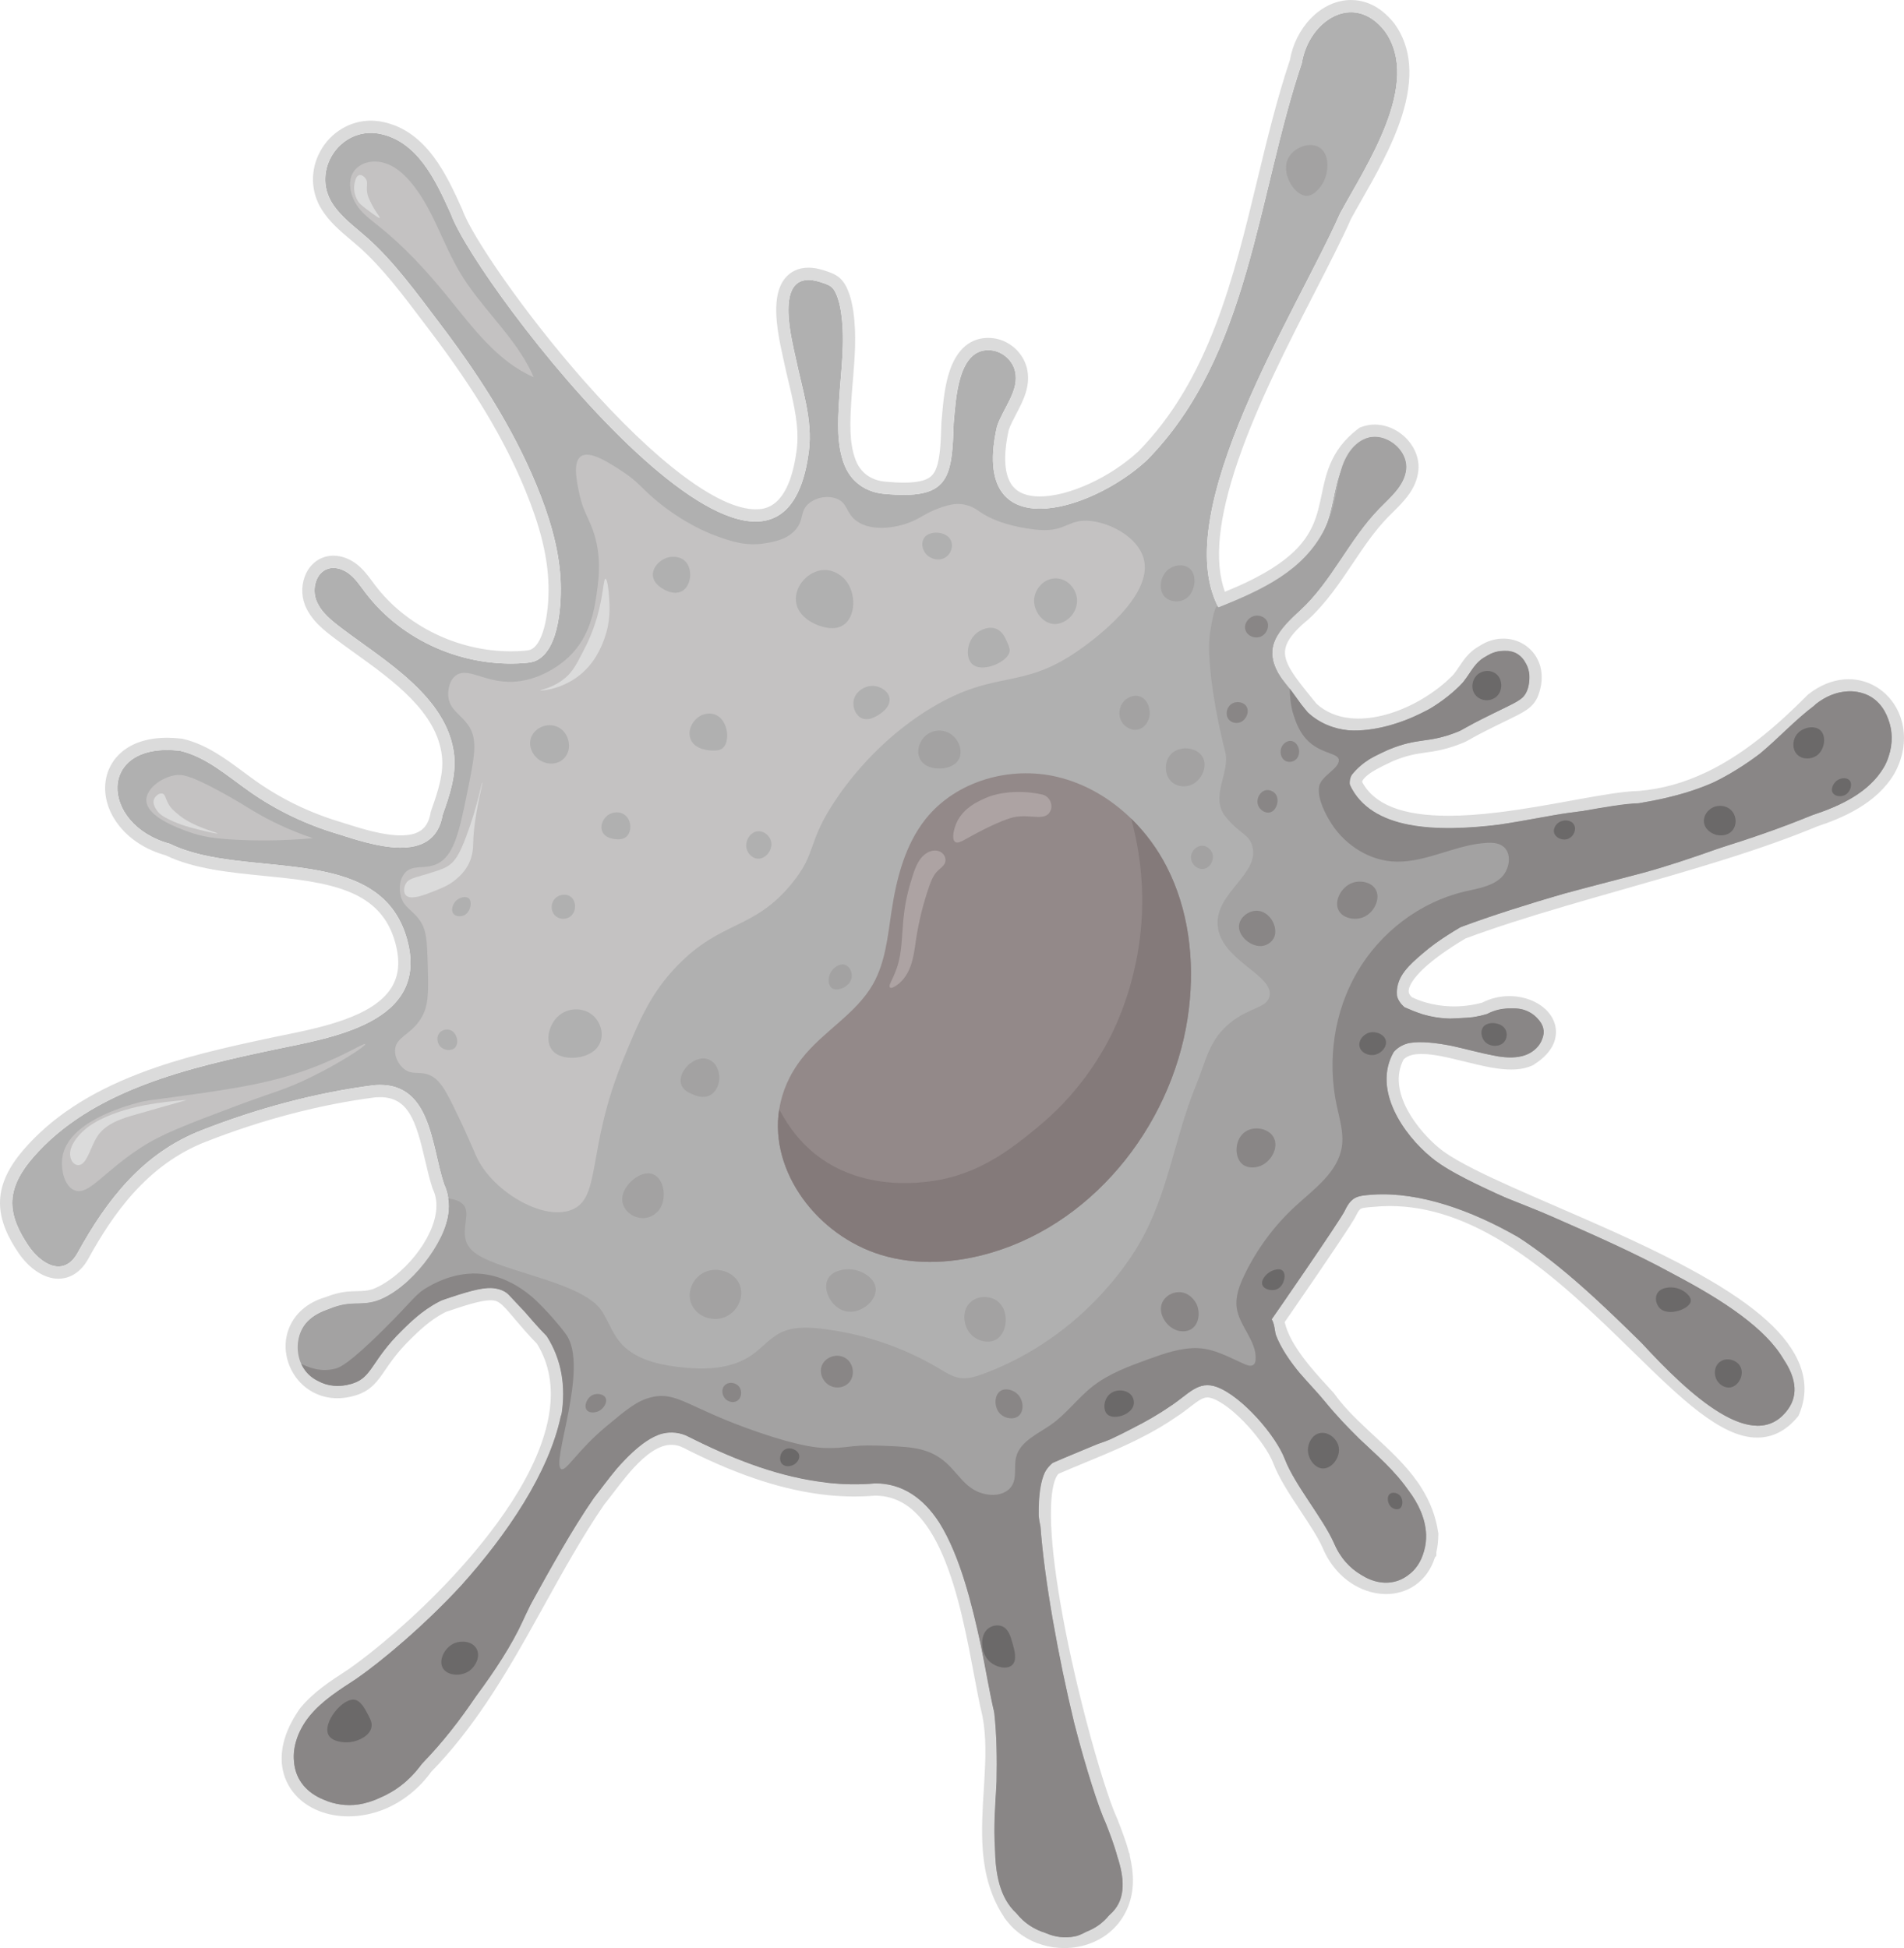<?xml version="1.0" encoding="UTF-8"?>
<svg id="Capa_2" xmlns="http://www.w3.org/2000/svg" viewBox="0 0 1246.216 1275.17">
  <defs>
    <style>
      .cls-1 {
        fill: #898686;
      }

      .cls-2 {
        fill: #a3a2a2;
      }

      .cls-3 {
        fill: #c4c2c2;
      }

      .cls-4 {
        fill: #ada3a3;
      }

      .cls-5 {
        fill: #b0b0b0;
      }

      .cls-6 {
        fill: #dbdbdb;
      }

      .cls-7 {
        fill: #938989;
      }

      .cls-8 {
        fill: #6b6969;
      }

      .cls-9 {
        fill: #847a7a;
      }
    </style>
  </defs>
  <g id="Capa_1-2" data-name="Capa_1">
    <g>
      <g>
        <g>
          <path class="cls-5" d="M1236.09,495.397c-.78,2.3-1.81,4.63-3.09,6.95-9.67,16.41-28.34,25.14-46.42,31.11-19.47,8.11-40.68,15.4-62.68,22.28-.04.01-.09.03-.13.04-32.53,10.17-66.78,19.44-99.65,29.09-.03.01-.07.02-.11.03-23.84,7-46.95,14.21-68.17,22.11-.02.01-.03.01-.05.02-.18.11-.36.21-.55.33-3.92,2.34-9.81,5.95-15.92,10.3-.07.05-.15.11-.22.16-7.14,5.11-14.55,11.23-19.44,17.56-.15.19-.3.38-.44.57-3.99,5.33-6.15,10.78-4.85,15.87.68,2.64,2.29,5.19,5.07,7.58.01,0,.01.01.02.01,3.79,1.9,7.76,3.43,11.84,4.58.05.01.09.03.14.04,5.75,1.63,11.71,2.53,17.69,2.72,4.98.18,9.98-.14,14.88-.92,3.07-.49,6.11-1.17,9.08-2.02,5.17-2.82,10.74-3.91,15.94-3.73h.04c7.18.27,13.68,2.96,17.56,6.95.01.01.02.03.04.04,3.49,3.58,4.86,8.19,2.76,13.02-1.47,3.37-4.64,6.84-9.97,10.14-.02.01-.04.03-.06.04-1.03.44-2.12.8-3.26,1.06-.15.04-.3.07-.45.11-5.14,1.13-11.34.67-18.05-.51-.05,0-.1-.02-.16-.03-8.66-1.52-18.16-4.24-27.33-6.29-.06-.01-.13-.03-.19-.04-10.08-2.25-19.75-3.68-27.46-1.83-.02,0-.04.01-.06.01-4.06.98-7.57,2.88-10.31,6.05-13.86,24.51,6.37,53.75,24.53,68.71.66.56,1.36,1.12,2.11,1.69.31.24.62.48.93.7,9.83,7.24,26.42,15.37,46.37,24.31,32.13,14.41,72.97,30.94,108.28,49.28.14.07.27.14.41.22,33.2,17.28,61.46,36.17,72.87,56.42.01.01.02.03.03.05,5.9,10.46,7.29,21.28,2.56,32.42-22.92,27.37-54.81-3.45-95.45-43.2-24.09-23.55-51.25-50.23-81.44-69.79-29.1-18.86-61.01-31.1-95.7-27.55-9.34.72-13.07,1.24-17.49,10.57-2.92,6.16-47.68,70.94-47.77,70.94.48,3.44,1.42,6.85,2.72,10.22,3.39,8.72,9.2,17.14,15.6,24.98.01.02.03.04.05.06,5.34,6.53,11.07,12.66,16.15,18.23,6.51,9.06,14.49,16.93,22.64,24.54.03.04.06.07.09.09,11.63,10.88,23.61,21.25,32.21,33.83,0,.01.01.02.02.03,5.71,8.36,9.93,17.7,11.56,28.81,0,.03.01.06.01.09,0,.07,0,.14-.01.21-.04,3.86-.5,7.34-1.29,10.46,0,.01-.01.01-.01.02-1.89,7.36-5.69,12.65-10.52,15.98-.02.03-.05.05-.08.06-8.56,5.84-20.33,5.56-30.56-.27-7.35-4.18-13.91-11.23-17.88-20.92-7.34-16.45-25.71-38.05-32.13-54.88-5.97-15.67-28.17-41.13-44.37-47.16-12.46-4.61-18.7,4.85-30.57,12.52-7.87,5.51-16.17,10.22-24.71,14.47-7.2,3.59-14.57,6.85-21.99,9.99-10.15,4.31-20.4,8.39-30.45,12.78-1.85,1.16-3.39,3.01-4.63,5.45-3.15,6.17-4.46,16.16-4.39,28.63-.01.02,0,.04,0,.06.2,35.66,11.62,91.52,23.3,136.17,7.94,30.32,16,55.47,20.75,65.61,2.75,7.07,5.64,14.47,7.53,21.92,0,.01.01.02.01.03,2.49,9.84,3.24,19.76-.34,29.11-1.28,3.38-3,6.38-5.07,8.99-4.03,5.13-9.38,8.79-15.32,10.98-8.23,3.06-17.59,3.31-26.16.74-7.47-2.22-14.34-6.58-19.34-13.06v-.01c-.26-.31-.5-.63-.73-.96-8.61-12.67-12.09-26.51-13.21-40.9v-.04c-1.12-14.42.15-29.4,1.02-44.31.9-15.1,1.39-30.12-1.38-44.42-.04-.15-.08-.31-.11-.47-2.88-11.81-5.55-28.07-9.07-45.55,0-.01,0-.02-.01-.03-5.52-27.5-13.14-58-26.89-78.94-10.18-15.52-23.73-25.78-42.29-25.68h-.13c-10.12.88-20.19.7-30.17-.36-.12-.01-.25-.02-.37-.04-.32-.03-.64-.07-.96-.11-29.59-3.35-58.36-14.27-85.06-27.51-.85-.41-1.69-.84-2.54-1.26-1.49-.87-2.97-1.59-4.43-2.16-.01,0-.02-.01-.03-.01-6.12-2.4-11.95-2.3-17.47-.51-.02,0-.04.01-.05.02-10.27,3.33-19.47,12.48-27.5,22.14-5.55,6.69-10.54,13.63-14.93,19.06-15.19,22.17-28.33,46.18-41.64,70.17-11.18,20.15-22.49,40.29-35.26,59.33-10.66,15.9-22.33,31.03-35.8,44.76-7.77,10.86-17.41,18.08-27.34,22.19-12.98,5.37-26.48,5.42-37.02,1.29-10.82-4.24-18.53-12.89-19.38-24.72v-.04c-.61-8.59,2.4-18.85,10.45-30.32,8.21-9.88,19.32-16.84,30.08-23.87,17.28-12.12,43.97-34.4,69.12-61.46,30.99-33.36,59.64-73.97,65.41-111.76,2.77-18.08.29-35.52-9.67-51.2-5.98-6.09-10.44-11.32-14.11-15.66-5.1-6.05-8.65-10.39-12.56-12.98-2.74-1.83-5.65-2.79-9.4-2.89-.01,0-.02-.01-.03,0-6.86-.17-16.5,2.54-32.91,8.2-.68.32-1.34.66-2,1.01-.57.3-1.14.6-1.69.92-.77.43-1.51.87-2.24,1.32-4.94,3.02-9.32,6.53-13.19,10.02-.68.62-1.35,1.24-2.01,1.85-.74.68-1.45,1.37-2.15,2.05-.05.06-.1.11-.15.15-.83.79-1.62,1.58-2.39,2.35-19.93,19.55-19.22,30.41-32.05,34.57-.35.12-.72.22-1.08.33-8.41,2.48-15.77,1.39-21.52-1.82-4.6-2.54-8.19-6.45-10.48-10.97-4.5-8.84-4.05-20.04,3.37-28.05,3.36-3.62,8.14-6.59,14.53-8.4,14.41-5.75,19.1-1.73,30.37-5.06,6.82-2.45,14.22-7.2,21.12-13.37,9.87-8.83,18.68-20.58,23.21-32.71.01-.05.04-.1.06-.16,2.56-6.94,3.72-14.01,2.87-20.73-.01-.06-.02-.13-.03-.19-.42-3.18-1.31-6.28-2.71-9.25-8.63-25.8-8.35-68.09-45.95-64.83-37.96,4.84-76.81,15.38-112.53,29.4-38.66,14.92-62.32,45.7-81.35,80.26-9.11,16.52-24.11,7.53-32.38-4.82-5.86-8.76-10.91-18.75-10.4-29.27.51-10.57,6.55-20.08,13.46-28.1,38.53-44.66,102.78-59.06,157.81-70.74,36.37-7.73,102.14-16.94,87.18-71.94-17.61-64.71-106.65-38.79-155.2-62.78-46.15-12.47-47.95-67.46,6.69-60.88,17.09,4.08,30.76,16.4,45.14,26.51,17.62,12.41,37.33,21.81,57.98,27.92,22,6.96,62.84,21.01,68.61-12.52,4.48-12.6,8.93-25.73,7.53-39.04-4.05-38.28-46.34-62.37-73.63-83.1-6.62-5.03-13.53-10.44-16.56-18.18-3.02-7.74-.24-18.37,7.7-20.81,4.9-1.5,10.3.5,14.27,3.74,3.97,3.24,6.84,7.6,9.93,11.69,24.07,31.93,64.7,49.41,104.4,46.31,2.65-.21,5.35-.52,7.74-1.68,15.43-7.48,16.56-39.26,15.76-53.42-1.19-21.18-7.71-41.85-15.74-61.34-15.7-38.13-38.57-73.29-63.42-106.02-14.44-19.01-29.68-40.25-47.65-56.14-7.96-7.03-16.85-13.34-22.55-22.31-13.63-21.38,4.81-49.7,29.95-45.73,25.89,4.48,37.9,31.17,47.69,52.78,16.55,46.46,215.24,304.88,234.3,155.01,2.56-20.12-4.4-40.45-8.48-60.09-2.34-11.23-13.4-51.69,8.1-51.83,3.52-.02,7,1.05,10.29,2.21,1.79.62,3.61,1.3,5.02,2.56,1.24,1.11,2.08,2.6,2.77,4.11,1.86,4.09,2.82,8.53,3.46,12.98,2.73,19.13-.31,38.5-1.44,57.65-.79,13.52-1.56,28.33,3.38,41.22,4.34,11.34,13.96,18.16,26.02,19.29,42.13,3.92,44.59-8.93,45.62-46.26,1.48-14.57,2.39-50.41,24.96-47.65,7.16.88,13.51,6.53,15.21,13.54,3.04,12.59-7.61,23.94-11.78,36.2-18.16,79.85,61.07,56.5,98.07,22.18,67.44-68.47,72.03-172.84,101.44-259.98,4.39-27.54,33.79-47.14,54.27-20.93,24.68,34.22-12.77,88.81-29.29,119.42-27.71,62.87-112.57,194.45-79.66,257.64.03.05.06.11.09.17,45.46-16.97,61.86-34.17,69.23-50.77,6.07-13.65,6.04-26.89,11.06-39.24,2.91-7.18,7.53-14.06,16.03-20.54,12.54-4.9,28.15,7.2,26.53,20.54-1.24,10.37-10.19,17.77-17.49,25.23-19.79,20.18-31.15,47.68-51.98,66.8-8.76,7.11-13.87,13.43-16.23,19.38-.03.06-.05.11-.07.17-3.33,8.56-1,16.39,4.24,24.79,1.55,2.49,3.36,5.03,5.36,7.65,2.28,3,4.8,6.11,7.45,9.38,1.38,1.68,2.78,3.41,4.21,5.19,7.7,7.15,17,10.84,26.95,11.89,17.2,1.83,36.32-4.2,52.37-13.73,8.61-5.12,16.34-11.24,22.42-17.71.01-.02.03-.05.05-.07,5.78-7.28,7.48-12.87,15.05-16.93,3.83-2.57,7.95-3.69,11.83-3.57,5.79.17,11.05,3.07,14.04,7.91.03.03.05.07.07.11,2.01,3.33,2.95,7.58,2.24,12.48-.02.12-.03.24-.05.36-.31,1.98-.89,4.07-1.78,6.24-2.49,5.05-6.49,6.42-22.13,14.11-21.73,10.67-17.69,9.81-23.98,12.24-19.08,7.34-24.17,3.01-44.22,11.29-3.3,1.61-7.88,3.62-12.23,6.11-.02,0-.03.01-.05.03-4.88,2.79-9.46,6.19-11.64,10.29-1.06,2-1.55,4.17-1.22,6.51,13.94,29.68,55.98,31.11,98.2,25.98.03-.01.07-.02.11-.02,18.66-2.26,37.35-5.81,53.66-8.76,15.17-2.74,28.27-4.97,37.36-5.17h.13c17.18-1.41,32.98-6.17,47.65-13.22.04-.01.08-.03.12-.05,11.08-5.33,21.51-11.95,31.43-19.39q.01,0,.01-.01c12.52-9.41,24.21-20.14,35.32-31.26.39-.38.77-.77,1.16-1.16,6.49-5.01,13.01-7.49,19.1-7.97,12.77-1.02,23.63,6.72,28.16,18.26,2.79,7.1,3.18,15.63.13,24.44Z"/>
          <path class="cls-6" d="M884.278,8.014c7.514,0,15.282,3.653,22.072,12.343,24.68,34.22-12.77,88.81-29.29,119.42-27.71,62.87-112.57,194.45-79.66,257.64.03.05.06.11.09.17,45.46-16.97,61.86-34.17,69.23-50.77,6.07-13.65,6.04-26.89,11.06-39.24,2.91-7.18,7.53-14.06,16.03-20.54,1.947-.761,3.969-1.112,5.988-1.112,10.985,0,21.91,10.383,20.542,21.652-1.24,10.37-10.19,17.77-17.49,25.23-19.79,20.18-31.15,47.68-51.98,66.8-8.76,7.11-13.87,13.43-16.23,19.38-.03.06-.05.11-.07.17-3.33,8.56-1,16.39,4.24,24.79,1.55,2.49,3.36,5.03,5.36,7.65,2.28,3,4.8,6.11,7.45,9.38,1.38,1.68,2.78,3.41,4.21,5.19,7.7,7.15,17,10.84,26.95,11.89,2.071.22,4.171.327,6.289.327,15.472,0,31.964-5.674,46.081-14.057,8.61-5.12,16.34-11.24,22.42-17.71.01-.02.03-.05.05-.07,5.78-7.28,7.48-12.87,15.05-16.93,3.645-2.446,7.554-3.579,11.267-3.579.188,0,.375.003.562.009,5.79.17,11.05,3.07,14.04,7.91.03.03.05.07.07.11,2.01,3.33,2.95,7.58,2.24,12.48-.02.12-.03.24-.05.36-.31,1.98-.89,4.07-1.78,6.24-2.49,5.05-6.49,6.42-22.13,14.11-21.73,10.67-17.69,9.81-23.98,12.24-19.08,7.34-24.17,3.01-44.22,11.29-3.3,1.61-7.88,3.62-12.23,6.11-.02,0-.03.01-.05.03-4.88,2.79-9.46,6.19-11.64,10.29-1.06,2-1.55,4.17-1.22,6.51,10.172,21.657,35.312,28.274,64.559,28.274,10.835,0,22.228-.907,33.641-2.294.03-.01.07-.02.11-.02,18.66-2.26,37.35-5.81,53.66-8.76,15.17-2.74,28.27-4.97,37.36-5.17h.13c17.18-1.41,32.98-6.17,47.65-13.22.04-.01.08-.03.12-.05,11.08-5.33,21.51-11.95,31.43-19.39q.01,0,.01-.01c12.52-9.41,24.21-20.14,35.32-31.26.39-.38.77-.77,1.16-1.16,6.49-5.01,13.01-7.49,19.1-7.97.756-.06,1.506-.09,2.247-.09,11.787-0,21.651,7.493,25.913,18.35,2.79,7.1,3.18,15.63.13,24.44-.78,2.3-1.81,4.63-3.09,6.95-9.67,16.41-28.34,25.14-46.42,31.11-19.47,8.11-40.68,15.4-62.68,22.28-.04.01-.09.03-.13.04-32.53,10.17-66.78,19.44-99.65,29.09-.03.01-.07.02-.11.03-23.84,7-46.95,14.21-68.17,22.11-.02.01-.03.01-.05.02-.18.11-.36.21-.55.33-3.92,2.34-9.81,5.95-15.92,10.3-.07.05-.15.11-.22.16-7.14,5.11-14.55,11.23-19.44,17.56-.15.19-.3.38-.44.57-3.99,5.33-6.15,10.78-4.85,15.87.68,2.64,2.29,5.19,5.07,7.58.01,0,.01.01.02.01,3.79,1.9,7.76,3.43,11.84,4.58.05.01.09.03.14.04,5.75,1.63,11.71,2.53,17.69,2.72.903.033,1.808.049,2.711.049,4.08,0,8.157-.331,12.169-.969,3.07-.49,6.11-1.17,9.08-2.02,4.808-2.623,9.963-3.749,14.843-3.749.367,0,.733.006,1.097.019h.04c7.18.27,13.68,2.96,17.56,6.95.01.01.02.03.04.04,3.49,3.58,4.86,8.19,2.76,13.02-1.47,3.37-4.64,6.84-9.97,10.14-.02.01-.04.03-.06.04-1.03.44-2.12.8-3.26,1.06-.15.04-.3.07-.45.11-2.05.451-4.269.648-6.621.648-3.546,0-7.394-.449-11.429-1.158-.05,0-.1-.02-.16-.03-8.66-1.52-18.16-4.24-27.33-6.29-.06-.01-.13-.03-.19-.04-6.849-1.529-13.508-2.679-19.493-2.679-2.823,0-5.496.256-7.967.849-.02,0-.04.01-.06.01-4.06.98-7.57,2.88-10.31,6.05-13.86,24.51,6.37,53.75,24.53,68.71.66.56,1.36,1.12,2.11,1.69.31.24.62.48.93.7,9.83,7.24,26.42,15.37,46.37,24.31,32.13,14.41,72.97,30.94,108.28,49.28.14.07.27.14.41.22,33.2,17.28,61.46,36.17,72.87,56.42.01.01.02.03.03.05,5.9,10.46,7.29,21.28,2.56,32.42-6.07,7.248-12.773,10.417-20.096,10.417-20.331,0-45.476-24.394-75.353-53.617-24.09-23.55-51.25-50.23-81.44-69.79-25.713-16.665-53.625-28.161-83.705-28.162-3.962-0-7.957.199-11.995.612-9.34.72-13.07,1.24-17.49,10.57-2.92,6.16-47.68,70.94-47.77,70.94.48,3.44,1.42,6.85,2.72,10.22,3.39,8.72,9.2,17.14,15.6,24.98.01.02.03.04.05.06,5.34,6.53,11.07,12.66,16.15,18.23,6.51,9.06,14.49,16.93,22.64,24.54.03.04.06.07.09.09,11.63,10.88,23.61,21.25,32.21,33.83,0,.01.01.02.02.03,5.71,8.36,9.93,17.7,11.56,28.81,0,.03.01.06.01.09,0,.07,0,.14-.01.21-.04,3.86-.5,7.34-1.29,10.46,0,.01-.01.01-.01.02-1.89,7.36-5.69,12.65-10.52,15.98-.02.03-.05.05-.08.06-4.179,2.851-9.124,4.244-14.28,4.244-5.405,0-11.044-1.53-16.28-4.514-7.35-4.18-13.91-11.23-17.88-20.92-7.34-16.45-25.71-38.05-32.13-54.88-5.97-15.67-28.17-41.13-44.37-47.16-2.275-.842-4.344-1.214-6.276-1.215-8.652-.001-14.591,7.465-24.294,13.735-7.87,5.51-16.17,10.22-24.71,14.47-7.2,3.59-14.57,6.85-21.99,9.99-10.15,4.31-20.4,8.39-30.45,12.78-1.85,1.16-3.39,3.01-4.63,5.45-3.15,6.17-4.46,16.16-4.39,28.63-.01.02,0,.04,0,.06.2,35.66,11.62,91.52,23.3,136.17,7.94,30.32,16,55.47,20.75,65.61,2.75,7.07,5.64,14.47,7.53,21.92,0,.01.01.02.01.03,2.49,9.84,3.24,19.76-.34,29.11-1.28,3.38-3,6.38-5.07,8.99-4.03,5.13-9.38,8.79-15.32,10.98-4.477,1.665-9.288,2.498-14.124,2.498-4.055,0-8.127-.586-12.036-1.758-7.47-2.22-14.34-6.58-19.34-13.06v-.01c-.26-.31-.5-.63-.73-.96-8.61-12.67-12.09-26.51-13.21-40.9v-.04c-1.12-14.42.15-29.4,1.02-44.31.9-15.1,1.39-30.12-1.38-44.42-.04-.15-.08-.31-.11-.47-2.88-11.81-5.55-28.07-9.07-45.55,0-.01,0-.02-.01-.03-5.52-27.5-13.14-58-26.89-78.94-10.13-15.444-23.601-25.679-42.022-25.681-.09,0-.178 0-.268.001h-.13c-4.36.379-8.711.562-13.05.562-5.731,0-11.44-.318-17.12-.922-.12-.01-.25-.02-.37-.04-.32-.03-.64-.07-.96-.11-29.59-3.35-58.36-14.27-85.06-27.51-.85-.41-1.69-.84-2.54-1.26-1.49-.87-2.97-1.59-4.43-2.16-.01,0-.02-.01-.03-.01-3.21-1.259-6.342-1.83-9.389-1.83-2.763,0-5.456.469-8.081,1.32-.02,0-.04.01-.05.02-10.27,3.33-19.47,12.48-27.5,22.14-5.55,6.69-10.54,13.63-14.93,19.06-15.19,22.17-28.33,46.18-41.64,70.17-11.18,20.15-22.49,40.29-35.26,59.33-10.66,15.9-22.33,31.03-35.8,44.76-7.77,10.86-17.41,18.08-27.34,22.19-6.949,2.875-14.049,4.225-20.762,4.225-5.826,0-11.361-1.016-16.258-2.935-10.82-4.24-18.53-12.89-19.38-24.72v-.04c-.61-8.59,2.4-18.85,10.45-30.32,8.21-9.88,19.32-16.84,30.08-23.87,17.28-12.12,43.97-34.4,69.12-61.46,30.99-33.36,59.64-73.97,65.41-111.76,2.77-18.08.29-35.52-9.67-51.2-5.98-6.09-10.44-11.32-14.11-15.66-5.1-6.05-8.65-10.39-12.56-12.98-2.74-1.83-5.65-2.79-9.4-2.89-.007,0-.013-.004-.02-.004-.003,0-.007.001-.01.004-.202-.005-.408-.008-.615-.008-6.82-0-16.369,2.715-32.295,8.207-.68.32-1.34.66-2,1.01-.57.3-1.14.6-1.69.92-.77.43-1.51.87-2.24,1.32-4.94,3.02-9.32,6.53-13.19,10.02-.68.62-1.35,1.24-2.01,1.85-.74.68-1.45,1.37-2.15,2.05-.05.06-.1.11-.15.15-.83.79-1.62,1.58-2.39,2.35-19.93,19.55-19.22,30.41-32.05,34.57-.35.12-.72.22-1.08.33-3.163.932-6.177,1.36-9.013,1.36-4.705,0-8.919-1.177-12.507-3.18-4.6-2.54-8.19-6.45-10.48-10.97-4.5-8.84-4.05-20.04,3.37-28.05,3.36-3.62,8.14-6.59,14.53-8.4,14.41-5.75,19.1-1.73,30.37-5.06,6.82-2.45,14.22-7.2,21.12-13.37,9.87-8.83,18.68-20.58,23.21-32.71.01-.05.04-.1.06-.16,2.56-6.94,3.72-14.01,2.87-20.73-.01-.06-.02-.13-.03-.19-.42-3.18-1.31-6.28-2.71-9.25-8.313-24.852-8.363-65.005-41.961-65.008-1.282-0-2.608.058-3.989.178-37.96,4.84-76.81,15.38-112.53,29.4-38.66,14.92-62.32,45.7-81.35,80.26-3.55,6.438-7.996,9.002-12.589,9.002-7.192,0-14.744-6.285-19.792-13.822-5.86-8.76-10.91-18.75-10.4-29.27.51-10.57,6.55-20.08,13.46-28.1,38.53-44.66,102.78-59.06,157.81-70.74,36.37-7.73,102.14-16.94,87.18-71.94-17.61-64.71-106.65-38.79-155.2-62.78-43.558-11.77-47.599-61.425-1.974-61.425,2.714,0,5.596.175,8.664.545,17.09,4.08,30.76,16.4,45.14,26.51,17.62,12.41,37.33,21.81,57.98,27.92,11.204,3.544,27.299,8.929,41.155,8.929,13.351,0,24.623-4.995,27.455-21.449,4.48-12.6,8.93-25.73,7.53-39.04-4.05-38.28-46.34-62.37-73.63-83.1-6.62-5.03-13.53-10.44-16.56-18.18-3.02-7.74-.24-18.37,7.7-20.81,1.135-.347,2.297-.507,3.461-.507,3.864,0,7.758,1.757,10.809,4.247,3.97,3.24,6.84,7.6,9.93,11.69,22.235,29.496,58.608,46.663,95.319,46.663,3.03,0,6.055-.117,9.082-.353,2.65-.21,5.35-.52,7.74-1.68,15.43-7.48,16.56-39.26,15.76-53.42-1.19-21.18-7.71-41.85-15.74-61.34-15.7-38.13-38.57-73.29-63.42-106.02-14.44-19.01-29.68-40.25-47.65-56.14-7.96-7.03-16.85-13.34-22.55-22.31-12.758-20.012,2.583-46.106,25.215-46.106,1.547,0,3.127.122,4.735.376,25.89,4.48,37.9,31.17,47.69,52.78,12.901,36.218,136.489,201.245,199.382,201.245,17.787,0,30.716-13.195,34.918-46.235,2.56-20.12-4.4-40.45-8.48-60.09-2.34-11.23-13.4-51.69,8.1-51.83.032-0.0.065-0.0.097-0,3.487,0,6.933,1.061,10.193,2.21,1.79.62,3.61,1.3,5.02,2.56,1.24,1.11,2.08,2.6,2.77,4.11,1.86,4.09,2.82,8.53,3.46,12.98,2.73,19.13-.31,38.5-1.44,57.65-.79,13.52-1.56,28.33,3.38,41.22,4.34,11.34,13.96,18.16,26.02,19.29,4.798.447,9.082.675,12.908.675,29.764,0,31.8-13.857,32.712-46.935,1.425-14.034,2.323-47.801,22.555-47.801.773,0,1.574.049,2.405.151,7.16.88,13.51,6.53,15.21,13.54,3.04,12.59-7.61,23.94-11.78,36.2-9.034,39.72,6.032,53.905,28.01,53.905,22.205,0,51.465-14.477,70.059-31.725,67.44-68.47,72.03-172.84,101.44-259.98,2.934-18.409,17.048-33.273,32.198-33.273M884.278,0c-9.497,0-18.893,4.33-26.456,12.191-6.971,7.246-11.764,16.864-13.543,27.148-8.493,25.288-15.025,52.325-21.343,78.476-15.508,64.19-31.543,130.564-77.878,177.698-18.479,17.08-45.568,29.465-64.478,29.465-8.192,0-14.179-2.297-17.795-6.828-5.494-6.884-6.355-19.625-2.496-36.862,1.166-3.293,2.949-6.687,4.833-10.272,4.581-8.717,9.774-18.597,7.018-30.01-2.489-10.263-11.545-18.326-22.023-19.613-1.145-.14-2.281-.211-3.382-.211-8.078,0-18.979,3.694-25.042,21.291-3.394,9.853-4.383,21.221-5.104,29.521-.133,1.532-.256,2.943-.383,4.193l-.03.294-.008.295c-.399,14.45-.982,25.99-4.483,32.116-2.086,3.649-5.979,7.026-20.217,7.026-3.551,0-7.53-.21-12.165-.641-9.264-.868-16.112-5.902-19.278-14.175-4.406-11.497-3.587-25.518-2.864-37.888.274-4.639.673-9.426,1.06-14.056,1.227-14.701,2.496-29.903.314-45.193-.556-3.869-1.585-9.639-4.099-15.166-.846-1.852-2.249-4.552-4.72-6.764-2.496-2.23-5.305-3.317-7.742-4.162-3.886-1.37-8.162-2.652-12.816-2.652l-.143.001c-6.368.041-11.673,2.508-15.35,7.132-8.73,10.98-5.772,31.028-1.275,51.057.285,1.269.534,2.379.724,3.29.932,4.487,2.019,9.042,3.07,13.448,3.496,14.655,7.111,29.809,5.306,43.996-4.989,39.232-21.531,39.232-26.967,39.232-24.193,0-65.171-30.736-112.427-84.327-39.208-44.465-73.317-94.499-79.406-111.593l-.112-.314-.138-.304-.099-.219c-5.015-11.07-10.699-23.618-18.684-34.212-9.863-13.085-21.259-20.589-34.841-22.939l-.058-.01-.058-.009c-1.991-.315-4.005-.474-5.986-.474-13.631,0-26.3,7.66-33.062,19.99-6.78,12.364-6.373,26.733,1.089,38.439,5.103,8.031,12.074,13.898,18.815,19.573,1.806,1.52,3.512,2.956,5.188,4.436,15.29,13.52,28.627,31.203,41.526,48.304,1.695,2.248,3.377,4.477,5.047,6.676,29.033,38.24,48.859,71.358,62.392,104.224,9.36,22.719,14.174,41.383,15.149,58.738,1.074,19.018-2.505,41.517-11.254,45.758-1.172.569-3.132.764-4.877.902-2.783.217-5.628.328-8.448.328-34.633,0-68.705-16.658-88.919-43.473-.538-.712-1.064-1.426-1.591-2.14-2.638-3.578-5.627-7.633-9.672-10.934-4.782-3.903-10.421-6.052-15.876-6.052-1.993,0-3.946.289-5.806.858-5.224,1.605-9.499,5.39-12.046,10.659-3.071,6.352-3.36,14.101-.774,20.729,3.943,10.073,12.748,16.763,19.178,21.648,4.21,3.198,8.669,6.402,13.389,9.793,25.339,18.207,54.059,38.844,57.12,67.768,1.167,11.088-2.369,22.173-7.111,35.512l-.23.648-.117.678c-1.784,10.37-7.633,14.794-19.556,14.794-11.815,0-26.223-4.579-36.743-7.923l-1.994-.633-.072-.023-.072-.021c-20.146-5.961-38.866-14.974-55.639-26.787-2.835-1.993-5.728-4.138-8.525-6.213-11.87-8.803-24.145-17.906-39.369-21.54l-.447-.107-.456-.055c-3.317-.399-6.555-.602-9.623-.602-11.349,0-20.732,2.668-27.887,7.931-6.856,5.042-11.239,12.393-12.341,20.699-1.307,9.846,1.881,20.17,8.975,29.069,7.21,9.045,17.703,15.697,30.381,19.268,18.462,8.893,41.699,11.197,64.18,13.426,19.496,1.933,39.656,3.932,55.356,10.239,16.552,6.65,26.332,17.355,30.777,33.691,3.187,11.716,2.378,21.241-2.472,29.118-11.835,19.22-45.928,26.179-70.821,31.261-2.719.555-5.337,1.089-7.819,1.617-31.094,6.6-59.051,12.913-86.296,23.359-32.972,12.642-57.805,28.992-75.917,49.985-9.843,11.425-14.878,22.201-15.397,32.95-.671,13.837,6.381,26.096,11.744,34.112,7.288,10.884,17.177,17.381,26.453,17.381,4.615,0,13.299-1.708,19.607-13.146,15.254-27.703,37.813-61.446,77.217-76.653,36.541-14.342,74.729-24.33,110.492-28.906,1.079-.089,2.135-.135,3.141-.135,18.626.002,23.571,15.534,29.501,41.113,1.447,6.24,2.942,12.692,4.859,18.423l.15.448.201.427c1.018,2.16,1.696,4.476,2.014,6.882l.018.136.02.119c.617,5.053-.194,10.682-2.413,16.734-.052.129-.1.258-.145.388-3.837,10.179-11.48,20.883-20.989,29.39-6.141,5.491-12.619,9.646-18.27,11.722-3.697,1.063-6.419,1.119-9.848,1.188-5.286.107-11.268.228-20.617,3.899-7.311,2.136-13.303,5.682-17.815,10.542-9.232,9.967-11.051,24.542-4.638,37.138,3.107,6.134,7.864,11.101,13.748,14.35,4.956,2.767,10.478,4.179,16.381,4.179,3.687,0,7.482-.568,11.279-1.688l.038-.011.038-.012.277-.082c.338-.099.675-.201,1.002-.311,9.636-3.147,13.833-9.301,18.692-16.424,3.591-5.264,8.059-11.815,16.429-20.025l.028-.027.027-.027c.695-.695,1.412-1.412,2.142-2.11.164-.148.323-.304.477-.465.633-.615,1.226-1.188,1.828-1.742l.252-.233c.571-.527,1.148-1.061,1.734-1.595,4.129-3.723,8.055-6.711,11.971-9.104.726-.447,1.362-.822,1.969-1.161l.061-.034.06-.035c.408-.237.886-.489,1.392-.755.526-.279.944-.494,1.317-.676,13.33-4.589,22.858-7.471,28.79-7.614l.961.002.048.001c2.389.082,3.747.675,5.041,1.54,2.752,1.823,5.805,5.449,10.03,10.467l.854,1.014c3.941,4.66,8.249,9.678,13.905,15.482,7.96,12.906,10.679,28.042,8.081,44.999-5.937,38.885-37.732,79.932-63.359,107.519-25.067,26.971-51.405,48.803-67.741,60.276l-1.77,1.155c-10.559,6.881-21.477,13.997-29.982,24.231l-.209.251-.187.267c-8.603,12.258-12.607,24.097-11.904,35.194v.018l.021.327c1.02,14.192,10.16,26.008,24.45,31.608,5.906,2.314,12.36,3.488,19.182,3.488,7.943,0,16.182-1.672,23.826-4.834,11.86-4.909,22.367-13.345,30.424-24.419,12.503-12.805,24.384-27.686,36.309-45.474,12.71-18.951,23.648-38.342,35.611-59.905l2.226-4.014c12.185-21.979,24.782-44.702,38.841-65.256,1.87-2.322,3.804-4.851,5.848-7.522,2.815-3.679,5.725-7.483,8.816-11.209,5.818-6.999,14.621-16.656,23.804-19.634l.426-.138c1.792-.546,3.507-.811,5.233-.811,2.062 0,4.085.382,6.173,1.165l1.339.67.26.001c.672.314,1.353.672,2.035,1.071l.24.14.249.123c.302.149.604.3.904.451.554.277,1.106.554,1.663.823,32.253,15.99,60.917,25.238,87.628,28.27.321.04.641.079.962.112.232.03.429.048.568.06,6.007.635,12.021.957,17.877.957,4.489,0,8.995-.189,13.4-.562h.049c14.03.001,25.583,7.217,35.32,22.062,13.345,20.324,20.762,51.356,25.733,76.122l.469,2.338.002.002c1.119,5.638,2.149,11.114,3.15,16.43,1.875,9.965,3.647,19.38,5.492,26.977.037.174.074.335.109.475,2.615,13.694,2.03,28.349,1.205,42.194-.125,2.146-.258,4.282-.391,6.419-.791,12.72-1.608,25.87-.643,38.675v.005l.024.35c1.363,17.518,5.792,31.474,13.916,43.803v.168l1.061,1.382c.182.248.364.485.549.715l.059.077c5.824,7.548,13.916,13.028,23.402,15.846,4.618,1.385,9.442,2.09,14.319,2.09,5.871,0,11.563-1.009,16.917-3,7.537-2.779,14.055-7.464,18.829-13.541,2.606-3.285,4.72-7.03,6.263-11.102,3.628-9.476,3.914-20.263.86-32.924v-.948l-.481-.947c-1.982-7.531-4.792-14.756-7.514-21.753l-.091-.233-.098-.251-.114-.244c-4.655-9.937-12.795-35.753-20.255-64.24-14.206-54.304-22.807-104.29-23.036-133.842l-.002-.403c-.083-14.762,1.865-21.711,3.514-24.94.596-1.173,1.121-1.778,1.459-2.081,5.635-2.45,11.446-4.854,17.074-7.182,4.11-1.7,8.359-3.458,12.541-5.234,9.086-3.845,16.008-6.99,22.434-10.195,9.708-4.831,18.088-9.737,25.608-14.992,3.148-2.043,5.898-4.17,8.329-6.05,5.221-4.037,8.329-6.321,11.489-6.321,1.05 0,2.193.235,3.496.716,13.82,5.145,34.399,28.685,39.661,42.497,3.756,9.845,10.934,20.699,17.877,31.195,5.521,8.348,11.229,16.978,14.378,23.994,4.387,10.635,11.941,19.411,21.283,24.724,6.382,3.637,13.384,5.561,20.242,5.561,6.803,0,13.224-1.899,18.587-5.496.21-.133.414-.274.611-.425,6-4.237,10.398-10.486,12.818-18.183l.884-.884.004-2.373c.798-3.478,1.23-7.194,1.288-11.064.011-.215.014-.403.014-.562v-.675l-.088-.529-.007-.049c-1.562-10.646-5.329-20.514-11.495-30.092v-.062l-1.398-2.045c-.044-.065-.089-.13-.133-.194l-.267-.391-.01-.01c-7.898-11.364-18.24-20.939-28.248-30.205-1.421-1.316-2.845-2.634-4.263-3.958l-.017-.022-.509-.475c-8.786-8.204-15.822-15.316-21.601-23.359l-.273-.379-.314-.345c-.784-.86-1.585-1.734-2.396-2.62-4.471-4.882-9.094-9.931-13.472-15.283l-.254-.31-.001-.001c-6.91-8.498-11.533-15.88-14.13-22.559-.715-1.853-1.284-3.684-1.699-5.467.017-.024.034-.049.051-.074,1.242-1.788,3.014-4.35,5.147-7.443,2.998-4.347,9.032-13.114,15.757-22.977,23.448-34.393,24.987-37.639,25.566-38.862,1.941-4.097,3.017-4.659,3.37-4.844,1.231-.643,3.882-.89,7.494-1.168l.1-.008.1-.01c3.701-.379,7.463-.571,11.178-.571,25.493.002,51.447,8.792,79.347,26.873,29.139,18.879,55.78,44.925,79.285,67.905l.911.89c30.666,29.995,57.152,55.9,80.956,55.9,10.03,0,18.859-4.47,26.241-13.286l.766-.915.466-1.099c5.494-12.94,4.515-26.199-2.911-39.41-.05-.091-.101-.181-.154-.27-10.886-19.199-35.032-38.079-75.953-59.391-.195-.109-.384-.209-.581-.309-25.562-13.274-54.33-25.756-79.715-36.77-10.23-4.439-19.892-8.631-28.933-12.686-15.527-6.958-34.659-15.91-44.897-23.45l-.058-.043-.059-.042c-.219-.155-.437-.327-.657-.498l-.03-.023-.03-.023c-.645-.49-1.225-.955-1.774-1.42l-.044-.037-.045-.037c-13.006-10.714-34.324-36.427-23.063-57.821,1.35-1.354,3.033-2.274,5.221-2.858l.17-.042.286-.069c1.736-.417,3.787-.628,6.097-.628,4.57,0,10.044.767,17.747,2.486l.213.048.038.006c.006.001.011.002.017.004,3.3.739,6.735,1.589,10.058,2.411,5.764,1.426,11.722,2.9,17.379,3.902.176.037.351.069.526.095,4.814.838,8.945,1.246,12.623,1.246,3.056,0,5.785-.273,8.342-.835l.176-.039.126-.034.028-.007c.096-.022.193-.046.289-.07,1.537-.357,3.057-.855,4.518-1.478l.222-.095.215-.107.654-.327.334-.25c6.294-3.953,10.6-8.517,12.803-13.566,3.266-7.512,1.632-15.665-4.367-21.819l-.944-.969-.099-.049c-5.431-5.015-13.368-8.062-21.995-8.386l-.15-.006h-.06c-.407-.013-.816-.019-1.227-.019-6.225,0-12.368,1.476-17.829,4.277-2.432.665-4.903,1.201-7.358,1.593-3.62.576-7.29.869-10.906.869-.807,0-1.622-.015-2.421-.044-5.422-.172-10.714-.984-15.764-2.413-.091-.028-.182-.053-.273-.078-3.163-.897-6.244-2.053-9.18-3.444l-1.157-1.179c-.456-.613-.762-1.217-.914-1.807-.537-2.104.706-5.33,3.505-9.069l.016-.021.015-.021c.09-.122.187-.243.283-.365l.026-.033.026-.033c3.703-4.793,9.679-10.158,17.762-15.942l.179-.13c4.494-3.2,9.504-6.442,15.339-9.927,18.048-6.696,38.723-13.391,66.887-21.662.071-.019.141-.039.208-.059v0c11.72-3.441,23.849-6.899,35.578-10.244,21.207-6.048,43.137-12.301,64.103-18.854l.011-.003.222-.069c25.27-7.903,45.327-15.029,63.091-22.415,16.181-5.365,38.871-14.783,50.522-34.555l.058-.098.055-.1c1.485-2.692,2.714-5.458,3.653-8.219,3.479-10.064,3.39-20.708-.251-29.974-5.588-14.234-18.687-23.433-33.371-23.433-.956,0-1.927.039-2.885.116-8.056.635-15.918,3.87-23.36,9.615l-.407.314-.364.364-.407.409c-.226.228-.45.455-.679.678l-.038.037-.037.037c-12.626,12.637-23.578,22.335-34.466,30.518l-.612.46c-9.824,7.319-19.273,13.154-28.845,17.814l-.024.006-.736.354c-14.728,7.078-29.304,11.146-44.551,12.432-9.774.224-23.239,2.53-38.542,5.294-1.882.341-3.794.689-5.734,1.042-14.574,2.653-31.086,5.659-47.312,7.631-.188.018-.374.043-.56.074-12.254,1.48-22.85,2.2-32.381,2.2-30.121,0-48.655-7.27-56.579-22.214.057-.228.157-.492.322-.802.766-1.44,2.873-3.848,8.536-7.085l.429-.245c2.846-1.604,5.851-3.022,8.516-4.28.937-.442,1.823-.861,2.639-1.256,9.353-3.838,15.032-4.636,21.042-5.481,5.98-.84,12.758-1.792,22.774-5.646,3.258-1.258,4.372-1.872,6.582-3.141,2.347-1.347,6.274-3.601,18.052-9.385,2.028-.997,3.857-1.886,5.511-2.691,11.949-5.809,16.894-8.214,20.274-15.069l.122-.248.105-.256c1.096-2.671,1.862-5.368,2.279-8.017.023-.141.042-.282.06-.423l.008-.052c.929-6.411-.18-12.492-3.209-17.601-.121-.216-.25-.424-.387-.624-4.403-6.92-12.023-11.188-20.451-11.435-.256-.008-.526-.012-.798-.012-5.353,0-10.669,1.63-15.4,4.718-6.822,3.759-10.068,8.582-13.21,13.25-1.172,1.741-2.383,3.54-3.857,5.412-5.555,5.852-12.607,11.391-20.416,16.035-14.042,8.337-28.954,12.931-41.985,12.931-1.853,0-3.684-.095-5.441-.282-8.634-.911-16.009-4.079-21.935-9.419-1.436-1.785-2.703-3.346-3.862-4.757-2.608-3.219-5.073-6.259-7.28-9.164-2.035-2.666-3.647-4.963-4.937-7.036-4.516-7.24-5.579-12.318-3.643-17.469l.119-.3c1.897-4.782,6.55-10.203,13.831-16.112l.189-.154.18-.165c11.761-10.795,20.565-23.925,29.079-36.622,7.425-11.073,14.438-21.533,23.204-30.471.967-.988,1.955-1.967,3.002-3.003,7.182-7.11,15.323-15.169,16.724-26.887.88-7.247-1.538-14.523-6.809-20.473-5.628-6.353-13.736-10.145-21.69-10.145-3.088,0-6.084.559-8.906,1.662l-1.047.409-.894.682c-8.798,6.707-14.708,14.303-18.599,23.903-2.606,6.41-3.959,12.883-5.269,19.143-1.434,6.857-2.789,13.334-5.687,19.851-5.253,11.832-16.632,27.329-57.666,43.793-7.173-19.908-4.32-48.12,8.636-85.892,12.811-37.347,32.849-76.369,50.529-110.797,9.377-18.261,17.485-34.05,23.368-47.359,2.002-3.699,4.346-7.814,6.824-12.165,9.053-15.894,20.32-35.675,26.593-55.524,7.764-24.568,6.139-44.738-4.83-59.947l-.09-.125-.095-.121c-9.96-12.747-20.935-15.423-28.387-15.423h0Z"/>
        </g>
        <path class="cls-2" d="M1236.09,495.397c-.78,2.43-1.81,4.77-3.09,6.95-9.67,16.41-28.34,25.14-46.42,31.11-20.5,6.77-41.58,14.77-62.68,22.28-.04.01-.09.03-.13.04-16.35,5.81-32.72,11.32-48.86,15.71-8.67,2.36-29.07,7.49-50.79,13.38-.03.01-.07.02-.11.03-27.93,7.58-58.01,16.39-68.17,22.11-.02.01-.03.02-.05.03-.18.1-.37.21-.55.32-5.5,3.12-10.83,6.55-15.92,10.3-.07.05-.15.11-.22.16-2.86,2.12-5.64,4.33-8.34,6.66-3.95,3.42-8,6.92-11.1,10.9-.15.19-.3.38-.44.57-1.43,1.92-2.64,3.95-3.5,6.13-1.15,2.93-1.69,6.14-1.35,9.74.04.48.1.97.18,1.46.24,1.46.65,2.97,1.62,4.07.87.97,2.09,1.53,3.27,2.05.01,0,.01.01.02.01,3.8,1.66,7.77,3.28,11.84,4.58.05.01.09.03.14.04,5.77,1.83,11.73,3.01,17.69,2.72.16,0,.32-.01.48-.02,4.66-.28,9.61-.33,14.4-.9,3.14-.37,6.21-.97,9.08-2.02,5.14-1.85,10.55-3.49,15.94-3.73h.04c2.23-.1,4.45.04,6.65.5,4.17.88,8.18,3.23,10.91,6.45.01.01.02.03.04.04,2.19,2.61,3.54,5.8,3.44,9.24-.03,1.3-.27,2.57-.68,3.78-1.54,4.52-5.46,8.26-9.97,10.14-.02.01-.04.02-.06.03-1.07.44-2.16.79-3.26,1.07-.15.04-.3.07-.45.11-4.73,1.09-9.77.85-14.61.14-.99-.15-2.14-.37-3.44-.65-.05,0-.1-.02-.16-.03-6.61-1.41-16.84-4.24-27.33-6.29-.06-.01-.13-.03-.19-.04-9.89-1.92-19.99-3.14-27.46-1.83-.02,0-.04.01-.06.01-4.73.84-8.41,2.7-10.31,6.05-13.86,24.51,6.37,53.75,24.53,68.71.7.57,1.4,1.14,2.11,1.69.31.24.62.48.93.7,13.57,10.37,29.96,17.66,46.37,24.31,10.15,4.12,20.3,7.99,29.8,12.17,26.4,11.65,53.1,23.25,78.48,37.11.14.07.27.14.41.22,17.45,9.54,34.28,20.16,49.94,32.6,6.93,5.5,16.51,14.12,22.93,23.82.01.01.02.03.03.05,6.87,10.4,10.1,22.05,2.56,32.42-22.05,30.31-65.08-10.26-95.45-43.2-12.67-13.72-23.14-26.12-28.97-31.52-14.14-13.08-32.4-26.77-52.47-38.27-30.1-17.26-64.25-29.59-94.61-27.62-.36.01-.72.05-1.09.07-9.34.72-13.07,1.24-17.49,10.57-2.92,6.16-47.68,70.94-47.77,70.94,1.17,1.99,1.73,4.67,2.06,7.02.15,1.06.37,2.13.66,3.2,2.27,8.34,8.68,16.95,15.6,24.98.01.02.03.04.05.06,5.72,6.64,11.79,12.88,16.15,18.23,8.02,9.83,15.33,17.35,22.64,24.54.03.04.06.07.09.09,9.1,8.98,18.19,17.47,28.59,29.4,1.25,1.43,2.46,2.91,3.62,4.43,0,.01.01.02.02.03,6.4,8.45,11.11,18.31,11.56,28.81v.09c0,.07.01.14,0,.21.13,3.5-.32,7.06-1.29,10.46,0,.01-.01.01-.01.02-1.81,6.34-5.43,12.13-10.52,15.98-.02.03-.05.05-.08.06-1.82,1.38-3.83,2.51-6.02,3.32-8.35,3.1-17.02,1.16-24.54-3.59-7.69-4.84-14.17-12.61-17.88-20.92-7.34-16.45-25.71-38.05-32.13-54.88-5.97-15.67-28.17-41.13-44.37-47.16-12.46-4.61-18.7,4.85-30.57,12.52-8.03,5.19-16.27,10.01-24.71,14.47-4.59,2.42-9.24,4.73-13.95,6.94-.42.19-.83.37-1.26.55-2.08.9-4.37,1.71-6.78,2.5-10.28,3.35-22.75,6.18-30.45,12.78-1.85,1.58-3.43,3.37-4.63,5.45-.18.3-.34.6-.5.91-1.7,3.32-2.71,6.89-3.29,10.55-.77,4.84-.81,9.85-.72,14.76.01.8.05,1.61.12,2.41-.01.02,0,.04,0,.06.19,2.48.59,4.96,1.18,7.43,2.53,34.5,11.53,85.05,22.12,128.74,7.19,29.6,15.11,56.06,22.24,72.23,2.13,4.81,4.31,10.01,6.04,15.3,0,.01.01.02.01.03,4.28,13.12,5.77,26.75-3.32,36.1-.6.62-1.3,1.29-2.09,2-3.92,3.56-9.92,8.05-15.32,10.98-2.59,1.41-5.05,2.45-7.07,2.86-6.99,1.4-13.23.38-19.09-2.12-6.26-2.66-12.09-6.99-17.95-11.84-.48-.4-.94-.8-1.39-1.22v-.01c-11.03-10.18-13.61-26.17-13.94-41.86v-.04c-.08-3.71-.03-7.41.06-11.01.28-11.01.75-22.14.96-33.3.3-15,.15-30.05-1.49-44.89-.93-8.42-2.35-16.78-4.43-25.02-1.39-5.49-2.89-12.56-4.64-20.53,0-.01,0-.02-.01-.03-5.3-24.13-12.93-56.58-26.89-78.94-10.2-16.33-23.77-27.28-42.29-25.68-.04,0-.09.01-.13.01-10.07.89-20.15.72-30.17-.37-.12-.01-.25-.02-.37-.04-.32-.03-.63-.06-.95-.1,0,0-.01,0-.01-.01-2.11-1.43-4.51-2.42-7.27-2.86-26.99-4.3-53.24-12.64-77.79-24.65-.85-.41-1.69-.84-2.54-1.26-1.46-.73-2.93-1.48-4.43-2.16-.01,0-.02-.01-.03-.01-2.77-1.25-5.63-2.24-8.65-2.34-3.03-.1-5.99.7-8.82,1.83-.02,0-.04.01-.05.02-.88.34-1.75.72-2.6,1.11-.13.06-.26.12-.39.19q-.01,0-.02.01c-.13.06-.27.12-.42.19-.03.02-.07.04-.1.06-3.07,1.53-6.23,3.64-9.47,6.29-.51.4-1.01.81-1.52,1.27-.5.41-1.01.84-1.51,1.31-.51.43-1.03.9-1.53,1.39-1.54,1.41-3.09,2.92-4.62,4.53-.52.54-1.03,1.08-1.55,1.64s-1.05,1.12-1.57,1.69c-.52.58-1.05,1.16-1.57,1.75-.21.23-.42.47-.63.71-.31.35-.62.71-.92,1.08-1.06,1.21-2.09,2.43-3.12,3.71-.54.63-1.06,1.28-1.57,1.93-.13.13-.23.27-.34.42-.94,1.15-1.86,2.34-2.78,3.55-.52.69-1.05,1.37-1.55,2.06-1.06,1.37-2.09,2.77-3.1,4.18-.54.7-1.05,1.41-1.55,2.13-1.05,1.44-2.06,2.88-3.07,4.34-.52.74-1.03,1.48-1.53,2.22-.52.74-1.03,1.48-1.52,2.24-1.01,1.5-2,2.99-2.99,4.51-.5.75-.99,1.51-1.48,2.27-.23.34-.45.68-.67,1.03-.75,1.17-1.51,2.36-2.25,3.55-.51.76-.97,1.53-1.44,2.31-.49.76-.96,1.53-1.43,2.29-.74,1.19-1.46,2.36-2.18,3.55-.69,1.14-1.35,2.26-2.02,3.37-1.19,2.01-2.36,3.99-3.52,5.97-1.04,1.81-2.07,3.61-3.08,5.39-.85,1.5-1.68,2.98-2.49,4.44-.81,1.46-1.62,2.92-2.4,4.35-.59,1.08-1.17,2.16-1.73,3.23-1.33,2.45-2.6,4.86-3.8,7.17-.33.65-.65,1.28-.98,1.91-.67,1.3-1.31,2.57-1.95,3.81-.38.75-.75,1.49-1.11,2.22-.2.41-.4.81-.6,1.21-1.77,3.58-3.32,6.87-4.63,9.73-7,15.33-18.04,32.17-30.03,48.39-12,16.23-24.96,31.86-35.8,44.76-7.57,9.03-16.78,17.23-27.34,22.19-4.58,2.16-9.4,3.71-14.46,4.45-7.55,1.11-15.57-.06-22.56-3.16-8.51-3.77-15.5-10.41-18.25-19.28-.56-1.79-.93-3.61-1.13-5.44v-.04c-1.16-10.71,3.46-21.87,10.45-30.32,8.21-9.88,19.32-16.84,30.08-23.87,19.84-12.99,45.46-35.16,69.12-61.46,30.2-33.58,57.21-73.89,64.95-110.48.16-.42.32-.85.46-1.28,1.66-4.77,2.5-9.77,2.39-15.04-.13-5.32-.51-10.68-1.63-15.85-.77-3.63-1.93-7.14-3.62-10.53-1.32-2.6-2.89-5.02-4.65-7.36-2.76-3.68-5.94-7.07-9.07-10.42-2.4-2.55-4.79-5.1-7.2-7.66-2.11-2.26-4.23-4.51-6.35-6.77-1.37-1.48-2.76-2.96-4.15-4.44-.62-.67-1.32-1.26-2.06-1.77-.309-.206-.621-.398-.936-.583-2.065-1.18-4.497-1.876-7.154-2.187-.43-.05-.87-.09-1.31-.12-.01,0-.02-.01-.03,0-10.71-.75-24.55,4.11-32.91,8.2-.7.34-1.37.68-2,1.01-.07.03-.13.07-.2.1-.5.27-1,.54-1.49.82-.77.43-1.51.87-2.24,1.32-5.14,3.13-9.4,6.57-13.19,10.02-.68.62-1.35,1.24-2.01,1.85-.74.68-1.45,1.37-2.15,2.05-.05.06-.1.11-.15.15-.81.79-1.61,1.58-2.39,2.35-19.93,19.55-19.22,30.41-32.05,34.57-.35.12-.72.22-1.08.33-6.49,1.8-14.67,1.5-21.52-1.82-3.29-1.58-6.27-3.87-8.6-6.95-1.04-1.37-1.9-2.84-2.61-4.37v-.01c-3.42-7.51-2.94-16.65.92-23.44.93-1.63,2-3.03,3.18-4.25,3.97-4.11,9.21-6.27,14.53-8.4,14.41-5.75,19.1-1.73,30.37-5.06,6.77-2,14.19-6.91,21.12-13.37,9.75-9.09,18.54-21.25,23.21-32.71.01-.05.04-.1.06-.16,2.02-5,3.26-9.87,3.43-14.29.09-2.17-.15-4.3-.56-6.44-.01-.06-.02-.13-.03-.19,25.05,3.64-.46,23.51,18.41,36.33,17.78,12.09,69.75,18.53,82.09,37.37,4.21,6.45,6.7,13.99,11.53,19.99,8.89,11.04,23.91,14.84,37.97,16.61,16.79,2.1,35.13,1.87,48.94-7.9,6.44-4.55,11.56-10.98,18.62-14.48,7.99-3.96,17.37-3.66,26.23-2.65,27.46,3.11,54.22,12.16,77.93,26.35,4.18,2.51,8.43,5.23,13.25,5.93,5.13.76,10.3-.87,15.16-2.66,39.44-14.5,73.6-42.21,97.02-76.98,23.82-35.35,26.73-74.12,42.36-112.14,6.44-15.65,8.3-29.52,22.58-40.92,12.54-10.01,23.48-9.34,25.41-16.93,3.56-14.07-32.06-23.54-33.88-46.59-1.7-21.6,28.04-33.75,22.59-52.22-2.21-7.47-7.64-7.36-16.95-18.34-11.34-13.4,2.78-29.38-.7-43.03-7.61-29.94-12.34-62.92-9.88-78.34,1.09-6.94,3.39-19.77,5.35-16.42.03.05.06.11.09.17,28.73-11.53,55.58-23.97,69.23-50.77,2.72-5.33,4.92-11.23,6.5-17.81,1.71-7.1,2.5-14.43,4.56-21.43.24-.82.49-1.63.77-2.43,2.66-7.7,7.67-15.15,15.26-18.11,12.54-4.9,28.15,7.2,26.53,20.54-1.24,10.37-10.19,17.77-17.49,25.23-19.79,20.18-31.15,47.68-51.98,66.8-6.16,5.66-12.92,12.05-16.23,19.38-.03.06-.05.11-.07.17-2.54,5.7-2.98,11.97.56,18.9,1.05,2.07,2.32,4.01,3.68,5.89,1.7,2.35,3.55,4.59,5.35,6.87.4.51.79,1.01,1.18,1.52,2.15,2.84,4.15,5.79,6.28,8.64,1.34,1.78,2.72,3.53,4.21,5.19,7,7.79,16.59,11.22,26.95,11.89,16.37,1.07,34.64-4.78,47.53-11.26,1.57-.79,3.19-1.6,4.84-2.47,7.36-3.89,15.39-8.89,22.42-17.71.01-.02.03-.05.05-.07,5.78-7.28,7.48-12.87,15.05-16.93,1.06-.57,6.13-3.29,11.83-3.57,2.94-.14,6.06.37,8.88,2.16,2.21,1.41,3.93,3.42,5.16,5.75.03.03.05.07.07.11,1.94,3.73,2.67,8.26,2.24,12.48-.02.12-.03.24-.05.36-.26,2.23-.86,4.37-1.78,6.24-2.49,5.05-6.49,6.42-22.13,14.11-21.73,10.67-17.69,9.81-23.98,12.24-19.08,7.34-24.17,3.01-44.22,11.29-4.41,1.82-8.48,3.74-12.23,6.11-.02,0-.03.01-.05.03-4.31,2.7-8.19,5.97-11.64,10.29-.14.17-.27.34-.41.52-.56.74-1.13,1.52-1.33,2.44-.27,1.19.09,2.41.52,3.55,12.81,33.49,58.91,31.83,98.2,25.98.03-.01.07-.02.11-.02,17.27-2.58,33.22-5.97,44.42-7.53,3.08-.43,6.16-.84,9.24-1.23,12.47-1.62,24.97-3.08,37.36-5.17,6.13-1.02,12.24-2.2,18.29-3.63,10.09-2.38,20.02-5.48,29.49-9.59.04-.01.08-.03.12-.05,8.4-3.65,16.44-8.09,23.92-13.51,2.58-1.87,5.08-3.84,7.51-5.88q.01,0,.01-.01c12.07-10.07,22.74-21.79,35.32-31.26.72-.55,1.45-1.08,2.18-1.61,5.55-3.98,11.66-6.81,18.08-7.52,4.02-.45,8.16-.06,12.35,1.39,7.86,2.73,13.14,9.14,15.81,16.87,2.62,7.63,2.69,16.53.13,24.44Z"/>
        <path class="cls-7" d="M778.196,660.027c-8.458,71.992-59.476,139.169-128.961,159.835-23.498,6.997-49.053,8.729-72.515,1.587-41.622-12.66-73.2-54.391-66.708-95.292,1.803-11.38,6.529-22.687,14.824-33.291,13.904-17.8,35.491-29.125,46.618-48.764,8.061-14.283,9.594-31.181,12.029-47.411.018-.036.018-.072.018-.108,3.264-21.515,8.819-43.498,22.381-60.522,19.837-24.869,55.166-34.878,86.112-27.52,18.304,4.346,34.877,14.157,48.385,27.303,9.324,9.089,17.186,19.765,23.138,31.325,14.572,28.259,18.395,61.262,14.68,92.857Z"/>
        <path class="cls-4" d="M681.968,520.042c-20.198-4.427-34.578,1.411-34.578,1.411-5.974,2.425-17.014,6.907-21.523,17.642-1.609,3.832-3.123,10.215-.706,11.996,2.358,1.738,6.76-2.152,18.701-8.115,2.973-1.485,10.446-5.217,17.289-7.41,10.594-3.394,20.613,1.719,25.052-2.823,1.135-1.161,1.583-2.508,1.647-2.705.943-2.933-.242-6.433-2.47-8.351-1.353-1.165-2.828-1.519-3.411-1.647Z"/>
        <path class="cls-4" d="M607.119,558.066c-6.732,3.7-8.995,12.73-11.082,19.544-2.456,8.016-4.017,16.296-4.803,24.64-.982,10.417-.801,21.108-4.114,31.033-1.22,3.654-2.894,7.136-4.498,10.638-.402.878-.688,2.147.156,2.617.507.282,1.138.067,1.663-.178,5.591-2.606,9.401-8.077,11.516-13.871,2.115-5.794,2.773-11.997,3.709-18.093,1.782-11.6,4.626-23.036,8.485-34.119,1.275-3.662,2.737-7.405,5.488-10.137,1.802-1.79,4.199-3.224,4.982-5.639.837-2.579-.658-5.558-3.04-6.853-2.382-1.295-5.388-1.078-7.832.096-.214.103-.424.211-.63.324Z"/>
        <path class="cls-9" d="M778.196,660.027c-8.458,71.992-59.476,139.169-128.961,159.835-23.498,6.997-49.053,8.729-72.515,1.587-41.622-12.66-73.2-54.391-66.708-95.292,6.492,12.137,15.834,25.175,31.524,34.878,26.312,16.249,54.986,13.508,63.516,12.696,34.048-3.246,56.374-21.424,73.38-35.275,25.554-20.811,39.783-43.805,46.582-56.465,4.797-8.945,23.444-45.446,22.579-95.977-.343-19.729-3.553-36.537-7.214-50.171,9.324,9.089,17.186,19.765,23.138,31.325,14.572,28.259,18.395,61.262,14.68,92.857Z"/>
        <path class="cls-3" d="M374.389,791.814c-17.882,7.412-48.574-10.088-60.522-30.783-3.457-5.987-3.94-9.809-16.174-34.956-6.353-13.06-10.418-20.653-18.261-22.956-5.641-1.657-9.761.444-14.609-3.13-3.638-2.683-6.452-7.652-6.261-12.522.34-8.659,9.896-9.77,16.696-20.348,5.494-8.547,5.228-17.698,4.696-36-.429-14.742-.643-22.113-5.217-28.696-4.922-7.083-10.673-8.427-12.522-16.174-.164-.688-2.038-9.052,2.609-14.609,5.019-6.003,12.413-2.474,20.348-5.739,12.048-4.958,15.417-21.493,20.739-47.609,4.574-22.445,6.861-33.667,1.174-42.652-5.001-7.902-12.977-10.825-13.696-19.956-.047-.597-.6-9.079,4.696-13.304,7.486-5.973,17.84,3.593,34.826,3.913,21.299.401,37.009-14.037,39.131-16.044,14.686-13.889,17.161-31.977,18.782-43.826,1.07-7.819,3.143-22.97-2.87-39.652-3.054-8.474-6.496-12.629-8.869-24-1.663-7.969-4.221-20.224,1.044-24,5.77-4.139,18.155,3.902,26.609,9.391,11.78,7.648,12.833,11.428,24.522,20.87,17.491,14.129,32.966,20.072,36.522,21.391,9.974,3.699,20.095,7.313,32.87,5.217,5.879-.965,15.381-2.524,20.869-9.913,4.601-6.195,2.196-10.853,7.304-15.652,4.774-4.485,12.786-5.97,18.783-3.652,7.478,2.89,5.816,9.374,13.043,14.609,10.278,7.444,27.647,4.479,38.087-.522,5.297-2.537,9.459-5.909,18.782-8.87,4.739-1.505,8.455-2.155,12.522-1.565,5.764.835,9.686,3.791,10.956,4.696,14.62,10.409,38.392,12.063,39.391,12.13,17.704,1.195,18.788-7.516,33.652-5.87,13.92,1.542,30.611,11.134,34.435,24.261,7.395,25.384-35.743,55.683-42.261,60.261-37.92,26.635-53.9,12.209-96.261,37.565-35.494,21.246-56.49,50.657-63.391,61.044-18.731,28.195-11.616,33.65-28.174,54-25.111,30.861-46.121,24.027-75.13,54-17.596,18.18-25.101,36.436-35.217,61.044-24.348,59.226-14.265,90.573-33.652,98.609Z"/>
        <path class="cls-3" d="M239.012,683.421c-.679-1.284-20.869,12.679-54.186,21.967-20.577,5.737-43.25,8.878-70.783,12.692-15.862,2.197-17.847,2.093-24.408,3.905-8.347,2.306-45.354,12.528-48.816,35.636-1.178,7.861,1.303,18.708,7.81,21.479,9.182,3.91,18.587-11.575,43.447-27.825,13.735-8.979,29.985-15.098,62.485-27.337,24.825-9.348,30.916-10.092,48.328-18.55,20.14-9.783,36.736-20.809,36.124-21.967Z"/>
        <path class="cls-3" d="M204.823,548.683c-16.529-5.562-28.831-11.905-37.044-16.696-6.851-3.997-12.886-8.098-25.044-14.609-18.743-10.037-23.72-10.635-28.174-9.913-8.945,1.451-18.714,8.704-18.783,16.174-.1,10.827,20.217,18.179,27.652,20.87,8.51,3.079,16.669,4.474,31.826,5.217,12.142.595,29.071.787,49.565-1.044Z"/>
        <path class="cls-3" d="M343.089,234.907c-11.983-19.815-29.81-36.176-41.833-56.189-11.739-19.538-17.917-42.505-32.725-59.832-3.924-4.592-8.513-8.783-14.055-11.185-5.542-2.403-12.16-2.824-17.535-.07-12.029,6.163-8.368,21.439-1.079,29.794,3.632,4.163,8.112,7.479,12.421,10.936,16.74,13.431,31.299,29.384,44.845,46.031,16.357,20.101,32.438,42.196,56.206,52.528-1.803-4.17-3.913-8.156-6.245-12.012Z"/>
      </g>
      <path class="cls-6" d="M243.954,139.901c-5.432-3.968-8.148-5.952-9.391-7.826-.63-.95-3.149-4.96-2.739-10.174.056-.714.583-6.702,3.391-7.304,1.527-.328,3.272,1.035,4.174,2.348,1.702,2.478.259,4.575.913,9,.375,2.539,1.207,4.214,2.87,7.565,2.824,5.689,5.832,8.652,5.348,9.13-.216.213-1.035-.16-4.565-2.739Z"/>
      <path class="cls-6" d="M353.519,451.901c-.111-.352,8.898-1.44,16.956-8.609,4.382-3.898,6.546-7.956,10.696-15.913,2.659-5.099,6.534-12.629,9.652-23.478,4.22-14.684,4.068-25.065,5.478-25.044,1.193.018,2.059,7.462,2.348,11.739.434,6.421,1.091,16.131-3.131,27.652-1.865,5.089-6.375,16.907-18.261,25.304-11.389,8.046-23.611,8.754-23.739,8.348Z"/>
      <path class="cls-6" d="M124.215,541.509c-2.203-.605-7.645-2.129-14.087-5.348-3.353-1.676-6.192-3.418-8.087-6.652-.79-1.348-2.142-3.656-1.304-6.13.839-2.478,3.651-4.467,5.609-3.913,1.905.539,1.863,3.164,3.913,6.783,1.73,3.053,3.762,4.72,6.913,7.304,9.547,7.831,25.321,11.435,25.174,12-.11.423-8.96-1.526-18.13-4.043Z"/>
      <path class="cls-6" d="M46.007,757.001c-1.1-6.414,4.641-13.302,9.05-17.194,4.303-3.799,9.414-6.582,14.681-8.862,16.513-7.15,34.662-9.554,52.602-10.94-11.104,3.167-22.208,6.333-33.312,9.5-9.107,2.597-18.878,5.637-24.535,13.232-3.681,4.941-5.116,11.215-8.411,16.421-1.011,1.598-2.379,3.201-4.249,3.483-1.956.295-3.887-1.034-4.83-2.773-.508-.937-.831-1.896-.997-2.866Z"/>
      <path class="cls-6" d="M265.606,585.987c-1.665-1.874-1.216-5.376,0-7.565,1.806-3.252,5.384-3.75,12.783-6,6.514-1.981,10.81-3.288,13.826-4.957,5.553-3.073,8.553-8.363,12.783-19.565,7.724-20.455,10.187-35.825,10.696-35.739.6.101-5.546,20.952-6,40.174-.052,2.208-.1,7.394-2.87,13.043-2.67,5.446-6.631,8.795-8.609,10.435-4.154,3.443-7.875,4.995-12.261,6.783-7.509,3.06-17.151,6.989-20.348,3.391Z"/>
      <path class="cls-5" d="M448.215,367.118c-3.976-3.675-9.774-2.493-10.435-2.348-5.721,1.257-11.039,6.699-10.435,12.261.436,4.012,3.78,6.497,5.218,7.565.366.272,7.887,5.702,13.826,2.348,6.246-3.528,7.258-14.805,1.826-19.826Z"/>
      <path class="cls-5" d="M553.084,379.379c-.734-.826-5.987-6.552-13.826-6.261-10.011.371-19.394,10.372-18.261,20.609,1.213,10.961,13.726,15.357,15.391,15.913,2.396.8,9.925,3.316,15.652-.522,8.183-5.484,8.617-21.215,1.044-29.739Z"/>
      <path class="cls-5" d="M469.084,468.205c-4.078-2.118-8.322-.639-9-.391-5.967,2.183-10.364,9.443-8.217,15.652,2.653,7.676,13.253,7.811,14.478,7.826,2.247.028,4.728.06,6.652-1.565,5.032-4.248,3.638-17.6-3.913-21.522Z"/>
      <path class="cls-5" d="M363.432,475.248c-6.788-2.084-14.188,1.956-16.044,8.217-1.532,5.171,1.141,10.435,4.696,13.304,4.199,3.389,10.637,4.25,15.261,1.174,3.499-2.328,4.514-5.95,4.696-6.652,1.493-5.752-1.365-13.819-8.609-16.044Z"/>
      <path class="cls-5" d="M659.258,420.466c-1.251-2.87-2.987-6.854-6.652-8.609-4.713-2.256-10.912-.009-14.478,3.522-5.442,5.386-6.1,15.089-1.956,19.174,6.362,6.272,23.642-1.097,24.652-8.217.244-1.719-.47-3.356-1.565-5.87Z"/>
      <path class="cls-5" d="M704.649,390.335c-1.254-5.933-6.402-11.532-13.304-11.739-7.165-.215-12.669,5.484-14.087,11.348-1.988,8.221,3.968,17.127,11.348,18.391,5.398.925,9.806-2.538,10.957-3.522,3.889-3.325,6.274-8.86,5.087-14.478Z"/>
      <path class="cls-5" d="M615.041,348.857c-2.972-.518-8.382-.186-10.565,3.913-1.794,3.368-.424,7.426,1.565,9.783,3.072,3.64,9.159,5.043,13.304,1.956,3.09-2.301,4.743-6.83,3.13-10.565-1.77-4.099-6.469-4.919-7.435-5.087Z"/>
      <path class="cls-5" d="M582.171,456.857c-.808-4.495-5.695-7.356-9.783-7.826-6.071-.697-12.709,3.613-13.696,9.783-.676,4.229,1.268,9.554,5.478,11.348,3.881,1.654,7.814-.491,9.783-1.565.801-.437,9.405-5.131,8.217-11.739Z"/>
      <path class="cls-5" d="M504.693,550.77c-.896-3.721-4.628-6.946-8.609-6.652-5.107.377-8.623,6.4-7.435,11.348.811,3.381,3.878,6.508,7.435,6.652,5.173.21,9.909-5.949,8.609-11.348Z"/>
      <path class="cls-5" d="M412.345,543.335c.691-3.229-.188-8.005-4.109-10.37-4.435-2.674-9.195-.11-9.391,0-3.747,2.102-6.328,7.005-4.696,11.152,2.011,5.11,8.917,5.26,9.978,5.283,1.29.028,3.66.079,5.674-1.565,1.876-1.532,2.362-3.652,2.543-4.5Z"/>
      <path class="cls-5" d="M306.823,588.074c-1.874-1.674-6.015-.735-8.348,1.565-2.178,2.147-3.58,6.268-1.565,8.609,1.657,1.925,4.946,1.857,7.043.783,4.065-2.081,5.302-8.784,2.87-10.957Z"/>
      <path class="cls-5" d="M393.171,681.466c1.875-5.867-.371-12.42-4.696-16.435-5.625-5.222-13.868-5.321-19.565-2.348-8.879,4.634-12.688,17.315-7.826,24.261,3.747,5.353,11.349,5.453,13.304,5.478,5.858.077,16.023-2.324,18.783-10.957Z"/>
      <path class="cls-5" d="M295.084,674.422c-2.247-.986-5.421-.558-7.304,1.565-2.248,2.534-1.785,6.497.261,8.87,2.549,2.955,7.367,3.221,9.652,1.044,2.967-2.827,1.541-9.658-2.609-11.478Z"/>
      <path class="cls-5" d="M373.215,586.77c-3.33-2.193-8.617-1.083-10.957,2.739-2.084,3.404-1.362,8.191,1.956,10.565,2.922,2.09,6.948,1.658,9.391-.391,3.793-3.181,3.712-10.21-.391-12.913Z"/>
      <path class="cls-2" d="M463.997,693.596c-6.67-2.804-13.094,3.143-13.696,3.717-2.765,2.641-6.216,8.029-4.304,12.913,1.401,3.579,4.983,5.104,7.239,6.065,2.234.951,7.005,2.983,11.543.587,4.519-2.385,5.617-7.475,5.87-9.196.706-4.806-1.01-11.715-6.652-14.087Z"/>
      <path class="cls-2" d="M427.606,768.727c-5.724-2.417-12.915,2.19-16.435,6.652-1.142,1.447-5.165,6.547-3.522,12.522,1.668,6.063,8.344,10.013,14.478,9.391,5.722-.58,8.998-4.937,9.391-5.478,5.178-7.123,3.298-20.043-3.913-23.087Z"/>
      <path class="cls-2" d="M557.519,638.683c-.004-2.66-1.394-5.959-4.174-7.043-3.934-1.535-8.6,2.164-10.174,6-1.1,2.681-1.394,7.144,1.304,9.13,2.569,1.891,6.231.343,7.043,0,2.594-1.096,6.006-3.91,6-8.087Z"/>
      <path class="cls-2" d="M620.649,479.553c-4.227-2.057-9.553-1.74-13.565,1.044-4.999,3.468-7.758,10.625-4.957,16.174,3.404,6.741,12.603,6.334,13.826,6.261,1.185-.071,8.878-.53,11.739-6.261,2.92-5.849-.718-14.138-7.043-17.217Z"/>
      <path class="cls-2" d="M745.867,455.814c-3.682-1.176-7.614.577-9.913,2.87-3.867,3.857-4.414,10.545-1.044,14.87,2.065,2.649,6.026,4.958,10.174,3.913,4.753-1.198,6.507-5.982,6.782-6.783,1.853-5.388-.396-13.079-6-14.87Z"/>
      <path class="cls-2" d="M778.215,371.814c-3.846-2.851-9.676-1.958-13.304.783-5.588,4.221-7.049,13.654-2.348,18.261,2.856,2.799,7.676,3.514,11.478,2.087,2.388-.896,3.849-2.44,4.435-3.13,3.888-4.586,5.154-13.986-.261-18Z"/>
      <path class="cls-2" d="M863.258,96.335c-6.317-3.635-16.161.188-19.826,6.783-5.465,9.833,3.477,24.633,11.478,25.044,5.939.304,10.401-7.366,10.957-8.348,4.048-7.157,4.64-19.308-2.609-23.478Z"/>
      <path class="cls-2" d="M652.997,851.814c-4.807-3.72-12.829-3.936-17.739.522-6.211,5.638-4.929,16.473,1.044,21.913,4.085,3.721,10.84,5.35,15.652,2.609,7.712-4.393,8.773-19.062,1.044-25.044Z"/>
      <path class="cls-2" d="M573.171,843.466c-.5-6.879-8.777-11.785-15.652-12.522-4.957-.531-12.814.715-15.652,6.261-3.666,7.163,2.286,19.075,11.739,21.131,9.665,2.102,20.158-6.714,19.565-14.87Z"/>
      <path class="cls-2" d="M484.345,841.509c-3.335-9.306-15.786-12.96-24.261-8.217-6.434,3.6-10.502,11.996-7.826,19.565,3.028,8.564,13.48,12.651,21.913,9.391,8.193-3.167,13.049-12.717,10.174-20.739Z"/>
      <path class="cls-2" d="M793.606,558.857c-.777-2.636-3.237-5-6.261-5.217-3.956-.285-7.691,3.189-7.826,7.304-.146,4.433,3.927,8.3,8.087,7.826,4.456-.507,7.215-5.789,6-9.913Z"/>
      <path class="cls-2" d="M787.084,495.466c-3.808-6.55-15.331-7.73-20.87-1.565-4.5,5.008-4.185,13.9,1.044,18.261,3.64,3.036,8.783,3.142,12.522,1.565,6.822-2.877,10.856-12.152,7.304-18.261Z"/>
      <path class="cls-1" d="M1236.09,495.397c-.78,2.43-1.81,4.77-3.09,6.95-9.67,16.41-28.34,25.14-46.42,31.11-19.47,8.11-40.68,15.4-62.68,22.28-.04.01-.09.03-.13.04-16.35,5.81-32.72,11.32-48.86,15.71-8.67,2.36-29.07,7.49-50.79,13.38-.03.01-.07.02-.11.03-23.84,7-46.95,14.21-68.17,22.11-.02.01-.03.02-.05.03-.18.1-.37.21-.55.32-3.92,2.34-9.81,5.95-15.92,10.3-.07.05-.15.11-.22.16-2.86,2.12-5.64,4.33-8.34,6.66-3.95,3.42-8,6.92-11.1,10.9-.15.19-.3.38-.44.57-1.43,1.92-2.64,3.95-3.5,6.13-1.15,2.93-1.69,6.14-1.35,9.74.68,2.64,2.29,5.19,5.09,7.59,3.8,1.66,7.77,3.28,11.84,4.58.05.01.09.03.14.04,5.75,1.63,11.71,2.53,17.69,2.72.16,0,.32-.01.48-.02,4.66-.28,9.61-.33,14.4-.9,3.07-.49,6.11-1.17,9.08-2.02,5.17-2.82,10.74-3.91,15.94-3.73h.04c2.23-.1,4.45.04,6.65.5,4.17.88,8.18,3.23,10.91,6.45.01.01.02.03.04.04,3.49,3.58,4.86,8.19,2.76,13.02-1.54,4.52-5.46,8.26-9.97,10.14-.02.01-.04.03-.06.04-1.03.44-2.12.8-3.26,1.06-.15.04-.3.07-.45.11-4.73,1.09-9.77.85-14.61.14-.99-.15-2.14-.37-3.44-.65-.05,0-.1-.02-.16-.03-8.66-1.52-18.16-4.24-27.33-6.29-.06-.01-.13-.03-.19-.04-9.89-1.92-19.99-3.14-27.46-1.83-.02,0-.04.01-.06.01-4.06.98-7.57,2.88-10.31,6.05-13.86,24.51,6.37,53.75,24.53,68.71.7.57,1.4,1.14,2.11,1.69.31.24.62.48.93.7,9.83,7.24,26.42,15.37,46.37,24.31,10.15,4.12,20.3,7.99,29.8,12.17,26.4,11.65,53.1,23.25,78.48,37.11.14.07.27.14.41.22,33.2,17.28,61.46,36.17,72.87,56.42.01.01.02.03.03.05,6.87,10.4,10.1,22.05,2.56,32.42-22.05,30.31-65.08-10.26-95.45-43.2-24.09-23.55-51.25-50.23-81.44-69.79-30.1-17.26-64.25-29.59-94.61-27.62-.36.01-.72.05-1.09.07-9.34.72-13.07,1.24-17.49,10.57-2.92,6.16-47.68,70.94-47.77,70.94,1.17,1.99,1.73,4.67,2.06,7.02.15,1.06.37,2.13.66,3.2,3.39,8.72,9.2,17.14,15.6,24.98.01.02.03.04.05.06,5.72,6.64,11.79,12.88,16.15,18.23,8.02,9.83,15.33,17.35,22.64,24.54.03.04.06.07.09.09,11.63,10.88,23.61,21.25,32.21,33.83,0,.01.01.02.02.03,6.4,8.45,11.11,18.31,11.56,28.81,0,.03.01.06.01.09,0,.07,0,.14-.01.21.13,3.5-.32,7.06-1.3,10.48-1.89,7.36-5.69,12.65-10.52,15.98-.02.03-.05.05-.08.06-1.82,1.38-3.83,2.51-6.02,3.32-8.35,3.1-17.02,1.16-24.54-3.59-7.35-4.18-13.91-11.23-17.88-20.92-7.34-16.45-25.71-38.05-32.13-54.88-5.97-15.67-28.17-41.13-44.37-47.16-12.46-4.61-18.7,4.85-30.57,12.52-7.87,5.51-16.17,10.22-24.71,14.47-4.59,2.42-9.24,4.73-13.95,6.94-.42.19-.83.37-1.26.55-2.08.9-4.37,1.71-6.78,2.5-10.15,4.31-20.4,8.39-30.45,12.78-1.85,1.58-3.43,3.37-4.63,5.45-3.15,6.17-4.46,16.16-4.39,28.63-.01.02,0,.04,0,.06.19,2.48.59,4.96,1.18,7.43,2.53,34.5,11.53,85.05,22.12,128.74,7.94,30.32,16,55.47,20.75,65.61,2.75,7.07,5.64,14.47,7.53,21.92,0,.01.01.02.01.03,4.28,13.12,5.77,26.75-3.32,36.1-.6.62-1.3,1.29-2.09,2-4.03,5.13-9.38,8.79-15.32,10.98-2.59,1.41-5.05,2.45-7.07,2.86-6.99,1.4-13.23.38-19.09-2.12-7.47-2.22-14.34-6.58-19.34-13.07-11.03-10.18-13.61-26.17-13.94-41.86v-.04c-1.12-14.42.15-29.4,1.02-44.31.3-15,.15-30.05-1.49-44.89-2.88-11.81-5.55-28.07-9.07-45.55,0-.01,0-.02-.01-.03-5.3-24.13-12.93-56.58-26.89-78.94-10.18-15.52-23.73-25.78-42.29-25.68-.04,0-.09.01-.13.01-10.07.89-20.15.72-30.17-.37-.12-.01-.25-.02-.37-.04-.32-.03-.63-.06-.96-.11-29.59-3.35-58.36-14.27-85.06-27.51-.85-.41-1.69-.84-2.54-1.26-1.46-.73-2.93-1.48-4.43-2.16-.01,0-.02-.01-.03-.01-6.12-2.4-11.95-2.3-17.47-.51-.02,0-.04.01-.05.02-.88.34-1.75.72-2.6,1.11-.13.06-.26.12-.41.2-.13.06-.27.12-.42.19-.03.02-.07.04-.1.06-3.07,1.53-6.23,3.64-9.47,6.29-.51.4-1.01.81-1.52,1.27-.5.41-1.01.84-1.51,1.31-.51.43-1.03.9-1.53,1.39-1.54,1.41-3.09,2.92-4.62,4.53-.52.54-1.03,1.08-1.55,1.64s-1.05,1.12-1.57,1.69c-.52.58-1.05,1.16-1.57,1.75-.21.23-.42.47-.63.71-5.55,6.69-10.54,13.63-14.93,19.06-15.19,22.17-28.33,46.18-41.64,70.17-.2.41-.4.81-.6,1.21-1.77,3.58-3.32,6.87-4.63,9.73-7,15.33-18.04,32.17-30.03,48.39-10.66,15.9-22.33,31.03-35.8,44.76-7.77,10.86-17.41,18.08-27.34,22.19-4.58,2.16-9.4,3.71-14.46,4.45-7.55,1.11-15.57-.06-22.56-3.16-10.82-4.24-18.53-12.89-19.38-24.72v-.04c-1.16-10.71,3.46-21.87,10.45-30.32,8.21-9.88,19.32-16.84,30.08-23.87,17.28-12.12,43.97-34.4,69.12-61.46,30.2-33.58,57.21-73.89,64.95-110.48.16-.42.32-.85.46-1.28,2.77-18.08.29-35.52-9.67-51.2-5.98-6.09-10.44-11.32-14.11-15.66-2.11-2.26-4.23-4.51-6.35-6.77-1.37-1.48-2.76-2.96-4.15-4.44-.62-.67-1.32-1.26-2.06-1.77-.309-.206-.621-.398-.936-.583-2.065-1.18-4.497-1.876-7.154-2.187-.43-.05-.87-.09-1.31-.12-.01,0-.02-.01-.03,0-6.86-.17-16.5,2.54-32.91,8.2-.68.32-1.34.66-2,1.01-.57.3-1.14.6-1.69.92-.77.43-1.51.87-2.24,1.32-4.94,3.02-9.32,6.53-13.19,10.02-.68.62-1.35,1.24-2.01,1.85-.74.68-1.45,1.37-2.15,2.05-.05.06-.1.11-.15.15-.81.79-1.61,1.58-2.39,2.35-19.93,19.55-19.22,30.41-32.05,34.57-.35.12-.72.22-1.08.33-8.41,2.48-15.77,1.39-21.52-1.82-3.29-1.58-6.27-3.87-8.6-6.95-1.04-1.37-1.9-2.84-2.61-4.37.25.11.49.23.73.35,6.09,2.87,13.12,4.94,21.56,2.79,2.69-.68,8.25-2.49,31.31-25.3,20.47-20.26,20.8-23.49,30.26-28.7,5.16-2.84,19.82-10.64,37.82-7.56,12.79,2.18,22.13,8.98,25.83,11.74,5.52,4.11,9.75,8.65,14.09,13.3,0,0,6.91,7.42,11.74,14.09,15.48,21.38-10.23,84.78-3.13,88.17,3.34,1.6,10.24-11.95,29.73-28.17,13.23-11.01,19.84-16.51,28.96-18.78,17.19-4.29,23.99,6.89,69.91,22.69,27.87,9.59,39.33,10.28,43.83,10.44,13.98.49,16.42-2.13,33.91-1.57,20.189.65,30.968,1,41.348,7.958,12.674,8.497,15.971,22.895,33.412,24.285,5.394.43,11.341-1.588,14.039-6.278,3.123-5.427,1.063-12.359,2.586-18.433,2.591-10.337,14.1-15.079,22.824-21.199,10.083-7.072,17.46-17.39,27.138-25.008,10.744-8.457,23.847-13.238,36.706-17.885,10.363-3.745,21.441-7.698,32.632-7.19,10.89.494,20.608,6.264,30.404,10.517,1.888.82,4.29,1.569,5.82.193.898-.809,1.152-2.106,1.229-3.312.776-12.188-10.823-21.914-12.412-34.023-.937-7.137,1.73-14.235,4.819-20.736,8.23-17.324,19.852-33.028,34.015-45.962,12.28-11.214,27.469-22.055,30.003-38.49,1.407-9.123-1.498-18.273-3.411-27.303-6.23-29.403-1.665-61.143,13.482-87.104,15.147-25.96,40.914-45.726,70.158-52.663,8.164-1.937,16.995-3.11,23.403-8.528,6.407-5.418,8.281-17.11,1.173-21.57-2.899-1.819-6.522-1.987-9.939-1.799-20.095,1.107-38.763,12.54-58.887,12.315-17.176-.192-33.251-10.34-42.537-24.508-4.069-6.208-9.553-16.776-8.332-24.535,1.115-7.089,13.104-11.686,12.938-17.434-.12-4.27-9.52-4.09-17.74-10.44-7.99-6.18-10.67-15.02-12.52-21.13,0,0-1.69-5.58-1.87-14.39-.01-.26-.01-.52-.01-.78.4.51.79,1.01,1.18,1.52,2.15,2.84,4.15,5.79,6.28,8.64,1.38,1.68,2.78,3.41,4.21,5.19,7.7,7.15,17,10.84,26.95,11.89,16.37,1.07,34.64-4.78,47.53-11.26,1.57-.79,3.19-1.6,4.84-2.47,8.61-5.12,16.34-11.24,22.42-17.71.01-.02.03-.05.05-.07,5.78-7.28,7.48-12.87,15.05-16.93,3.83-2.57,7.95-3.69,11.83-3.57,2.94-.14,6.06.37,8.88,2.16,2.21,1.41,3.93,3.42,5.16,5.75.03.03.05.07.07.11,2.01,3.33,2.95,7.58,2.24,12.48-.02.12-.03.24-.05.36-.26,2.23-.86,4.37-1.78,6.24-2.49,5.05-6.49,6.42-22.13,14.11-21.73,10.67-17.69,9.81-23.98,12.24-19.08,7.34-24.17,3.01-44.22,11.29-3.3,1.61-7.88,3.62-12.23,6.11-.02,0-.03.01-.05.03-4.31,2.7-8.19,5.97-11.64,10.29-1.06,2-1.55,4.17-1.22,6.51,13.94,29.68,55.98,31.11,98.2,25.98.03-.01.07-.02.11-.02,17.27-2.58,33.22-5.97,44.42-7.53,3.08-.43,6.16-.84,9.24-1.23,15.17-2.74,28.27-4.97,37.36-5.17,6.13-1.02,12.24-2.2,18.29-3.63,10.09-2.38,20.02-5.48,29.49-9.59.04-.01.08-.03.12-.05,11.08-5.33,21.51-11.95,31.44-19.4,12.07-10.07,22.74-21.79,35.32-31.26.39-.38.77-.77,1.16-1.16,6.49-5.01,13.01-7.49,19.1-7.97,4.02-.45,8.16-.06,12.35,1.39,7.86,2.73,13.14,9.14,15.81,16.87,2.79,7.1,3.18,15.63.13,24.44Z"/>
      <path class="cls-1" d="M782.91,853.118c-.318-.61-3.947-7.294-11.217-7.304-4.734-.007-9.168,2.819-10.957,6.783-3.166,7.015,2.648,16.045,9.652,18.261.779.246,5.652,1.699,9.652-1.044,4.973-3.409,5.679-11.301,2.869-16.696Z"/>
      <path class="cls-1" d="M833.519,744.335c-3.344-5.808-12.454-7.411-18.261-3.652-7.269,4.705-7.694,16.734-2.087,21.391,3.475,2.886,8.651,2.429,12,1.044,6.894-2.853,12.158-12.166,8.348-18.783Z"/>
      <path class="cls-1" d="M823.084,596.162c-5.419-.312-11.058,3.821-12,8.87-1.415,7.587,8.102,15.51,15.652,14.087,2.991-.564,6.034-2.663,7.304-5.739,2.697-6.529-2.881-16.752-10.957-17.217Z"/>
      <path class="cls-1" d="M900.302,582.074c-2.89-4.814-10.029-5.996-15.13-4.174-7.3,2.608-12.36,12.057-8.87,18.261,2.861,5.085,10.629,6.503,16.174,4.174,6.991-2.937,11.437-12.246,7.826-18.261Z"/>
      <path class="cls-1" d="M834.954,519.857c-1.414-1.946-4.162-3.138-6.652-2.543-3.951.943-6.407,6.181-4.696,10.174,1.273,2.97,4.748,5.011,7.63,4.304,4.322-1.06,6.502-8.102,3.717-11.935Z"/>
      <path class="cls-1" d="M850.215,490.77c-.357-2.18-1.921-5.279-4.957-5.739-2.842-.431-5.239,1.713-6.261,3.652-1.632,3.096-.825,7.695,2.348,9.391,1.87 1,4.235.817,6-.261,2.641-1.613,3.237-4.801,2.87-7.043Z"/>
      <path class="cls-1" d="M815.78,462.335c-1.917-2.908-6.749-3.764-9.978-1.37-3.152,2.337-3.892,7.115-1.565,9.978,1.759,2.165,4.871,2.745,7.239,1.956,4.093-1.363,6.63-7.038,4.304-10.565Z"/>
      <path class="cls-1" d="M829.28,406.575c-1.558-3.011-5.464-4.224-8.609-3.326-3.72,1.063-6.747,5.187-5.478,9.196,1.218,3.85,5.784,5.653,9.391,4.5,4.224-1.351,6.645-6.601,4.696-10.37Z"/>
      <path class="cls-1" d="M666.302,912.857c-2.853-3.046-8.098-4.583-11.478-2.348-4.34,2.869-4.287,11.081,0,15.13,2.989,2.824,8.384,3.953,11.739,1.304,3.998-3.156,3.314-10.269-.261-14.087Z"/>
      <path class="cls-1" d="M553.606,889.118c-5.359-3.542-13.298-1.143-15.652,4.696-2.096,5.199.929,11.407,6,13.565,3.881,1.652,8.828.875,11.739-2.348,3.998-4.426,3.208-12.413-2.087-15.913Z"/>
      <path class="cls-1" d="M483.693,907.64c-2.285-2.838-6.928-3.326-9.391-.783-2.252,2.325-1.812,6.286.261,8.609,1.874,2.099,5.292,3.096,7.826,1.565,3.009-1.817,3.627-6.506,1.304-9.391Z"/>
      <path class="cls-1" d="M396.302,914.944c-1.371-2.552-5.542-3.088-8.348-1.826-3.905,1.756-5.923,7.331-3.913,9.913,1.616,2.075,5.553,1.857,8.087.522,3.088-1.627,5.704-5.76,4.174-8.609Z"/>
      <path class="cls-8" d="M740.649,913.509c-2.953-3.926-10.223-4.684-14.478-.783-3.888,3.565-4.278,10.122-1.565,12.913,3.976,4.09,15.27.766,17.217-5.478.69-2.214.211-4.811-1.174-6.652Z"/>
      <path class="cls-8" d="M876.041,946.379c-1.394-5.092-7.054-9.589-12.522-8.217-4.734,1.188-7.176,6.236-7.435,10.174-.403,6.15,4.311,12.783,9.783,12.913,6.159.147,12.061-7.974,10.174-14.87Z"/>
      <path class="cls-8" d="M915.758,978.466c-1.67-1.385-4.488-1.859-6.065-.587-2.271,1.833-1.53,6.934,1.37,9,1.343.957,3.578,1.569,5.087.587,2.381-1.549,2.385-6.697-.391-9Z"/>
      <path class="cls-8" d="M662.649,1075.379c-1.267-4.42-2.694-9.396-7.043-10.957-3.113-1.117-6.819-.159-9.131,1.826-5.401,4.638-4.725,16.198,1.565,21.652,3.923,3.401,10.883,5.168,14.348,2.087,3.545-3.152,1.642-9.79.261-14.609Z"/>
      <path class="cls-8" d="M307.475,1093.509c4.028-3.033,7.225-9.541,4.304-14.478-2.819-4.766-9.669-5.246-14.087-3.522-6.553,2.557-10.91,11.193-7.826,16.435,2.981,5.067,12.157,5.67,17.609,1.565Z"/>
      <path class="cls-8" d="M240.563,1121.814c-1.837-3.452-4.412-8.292-8.087-9.13-7.957-1.816-21.6,15.011-17.478,22.956,2.348,4.527,9.974,5.231,14.348,4.696,5.549-.68,12.87-4.214,13.826-9.913.473-2.818-.777-5.167-2.609-8.609Z"/>
      <path class="cls-8" d="M523.084,952.509c-.734-3.363-5.907-5.688-9.391-3.652-3.17,1.852-4.168,6.862-1.826,9.391,2.001,2.16,5.757,1.772,8.087.261,1.803-1.169,3.655-3.597,3.131-6Z"/>
      <path class="cls-8" d="M839.454,831.727c-2.369-2.081-7.136.242-7.435.391-3.429,1.719-7.061,5.995-5.674,9.196,1.049,2.42,4.615,3.414,7.239,3.13.519-.056,1.933-.225,3.326-1.174,3.745-2.55,5.159-9.246,2.543-11.543Z"/>
      <path class="cls-8" d="M1106.649,851.814c.528-3.373-4.523-7.41-9.131-8.609-4.227-1.099-10.96-.558-13.043,3.913-1.436,3.082-.27,7.188,2.087,9.391,5.704,5.332,19.294.369,20.087-4.696Z"/>
      <path class="cls-8" d="M1138.997,894.335c-2.429-4.243-9.009-6.132-13.304-2.87-3.792,2.881-4.129,8.506-1.826,12.261,1.785,2.911,5.393,5.082,8.87,4.435,5.43-1.011,9.222-8.655,6.261-13.826Z"/>
      <path class="cls-8" d="M907.084,681.205c-.958-4.342-7.198-6.745-11.739-4.957-3.195,1.258-6.401,4.928-5.478,8.87.942,4.024,5.609,5.865,9.13,5.478,4.705-.517,9.014-5.192,8.087-9.391Z"/>
      <path class="cls-8" d="M985.345,673.901c-2.649-4.876-11.619-5.696-14.609-1.565-1.863,2.573-1.228,6.824,1.044,9.391,3.253,3.676,9.812,3.842,12.783.261,1.848-2.228,2.102-5.657.782-8.087Z"/>
      <path class="cls-8" d="M1134.041,531.466c-3.075-4.174-8.871-4.954-13.044-2.87-3.15,1.573-6.101,5.141-5.739,9.391.415,4.881,4.958,7.838,8.609,8.609.618.131,6.356,1.243,9.913-2.87,2.955-3.417,2.89-8.691.261-12.261Z"/>
      <path class="cls-8" d="M1191.432,477.988c-4.118-3.725-12.941-1.751-16.174,3.913-1.868,3.273-2.327,8.58,1.044,12,3.426,3.476,8.913,3.079,12.261,1.044,5.765-3.505,7.165-13.071,2.869-16.956Z"/>
      <path class="cls-8" d="M1210.606,510.857c-1.635-1.899-5.045-1.705-7.239-.587-3.208,1.635-5.458,6.086-3.717,8.804,1.513,2.362,5.57,2.684,8.217,1.174,3.347-1.909,4.828-6.966,2.739-9.391Z"/>
      <path class="cls-8" d="M1030.215,539.814c-1.842-3.241-6.778-3.462-9.783-1.565-2.088,1.318-3.941,4.1-3.261,6.783.893,3.523,5.83,5.6,9.522,3.913,3.354-1.533,5.3-6.001,3.522-9.13Z"/>
      <path class="cls-8" d="M979.345,441.205c-3.184-2.641-8.102-2.657-11.478-.261-4.297,3.05-5.709,9.733-2.087,14.087,3.324,3.996,9.475,4.329,13.304,1.304,4.698-3.71,4.653-11.486.261-15.13Z"/>
    </g>
  </g>
</svg>